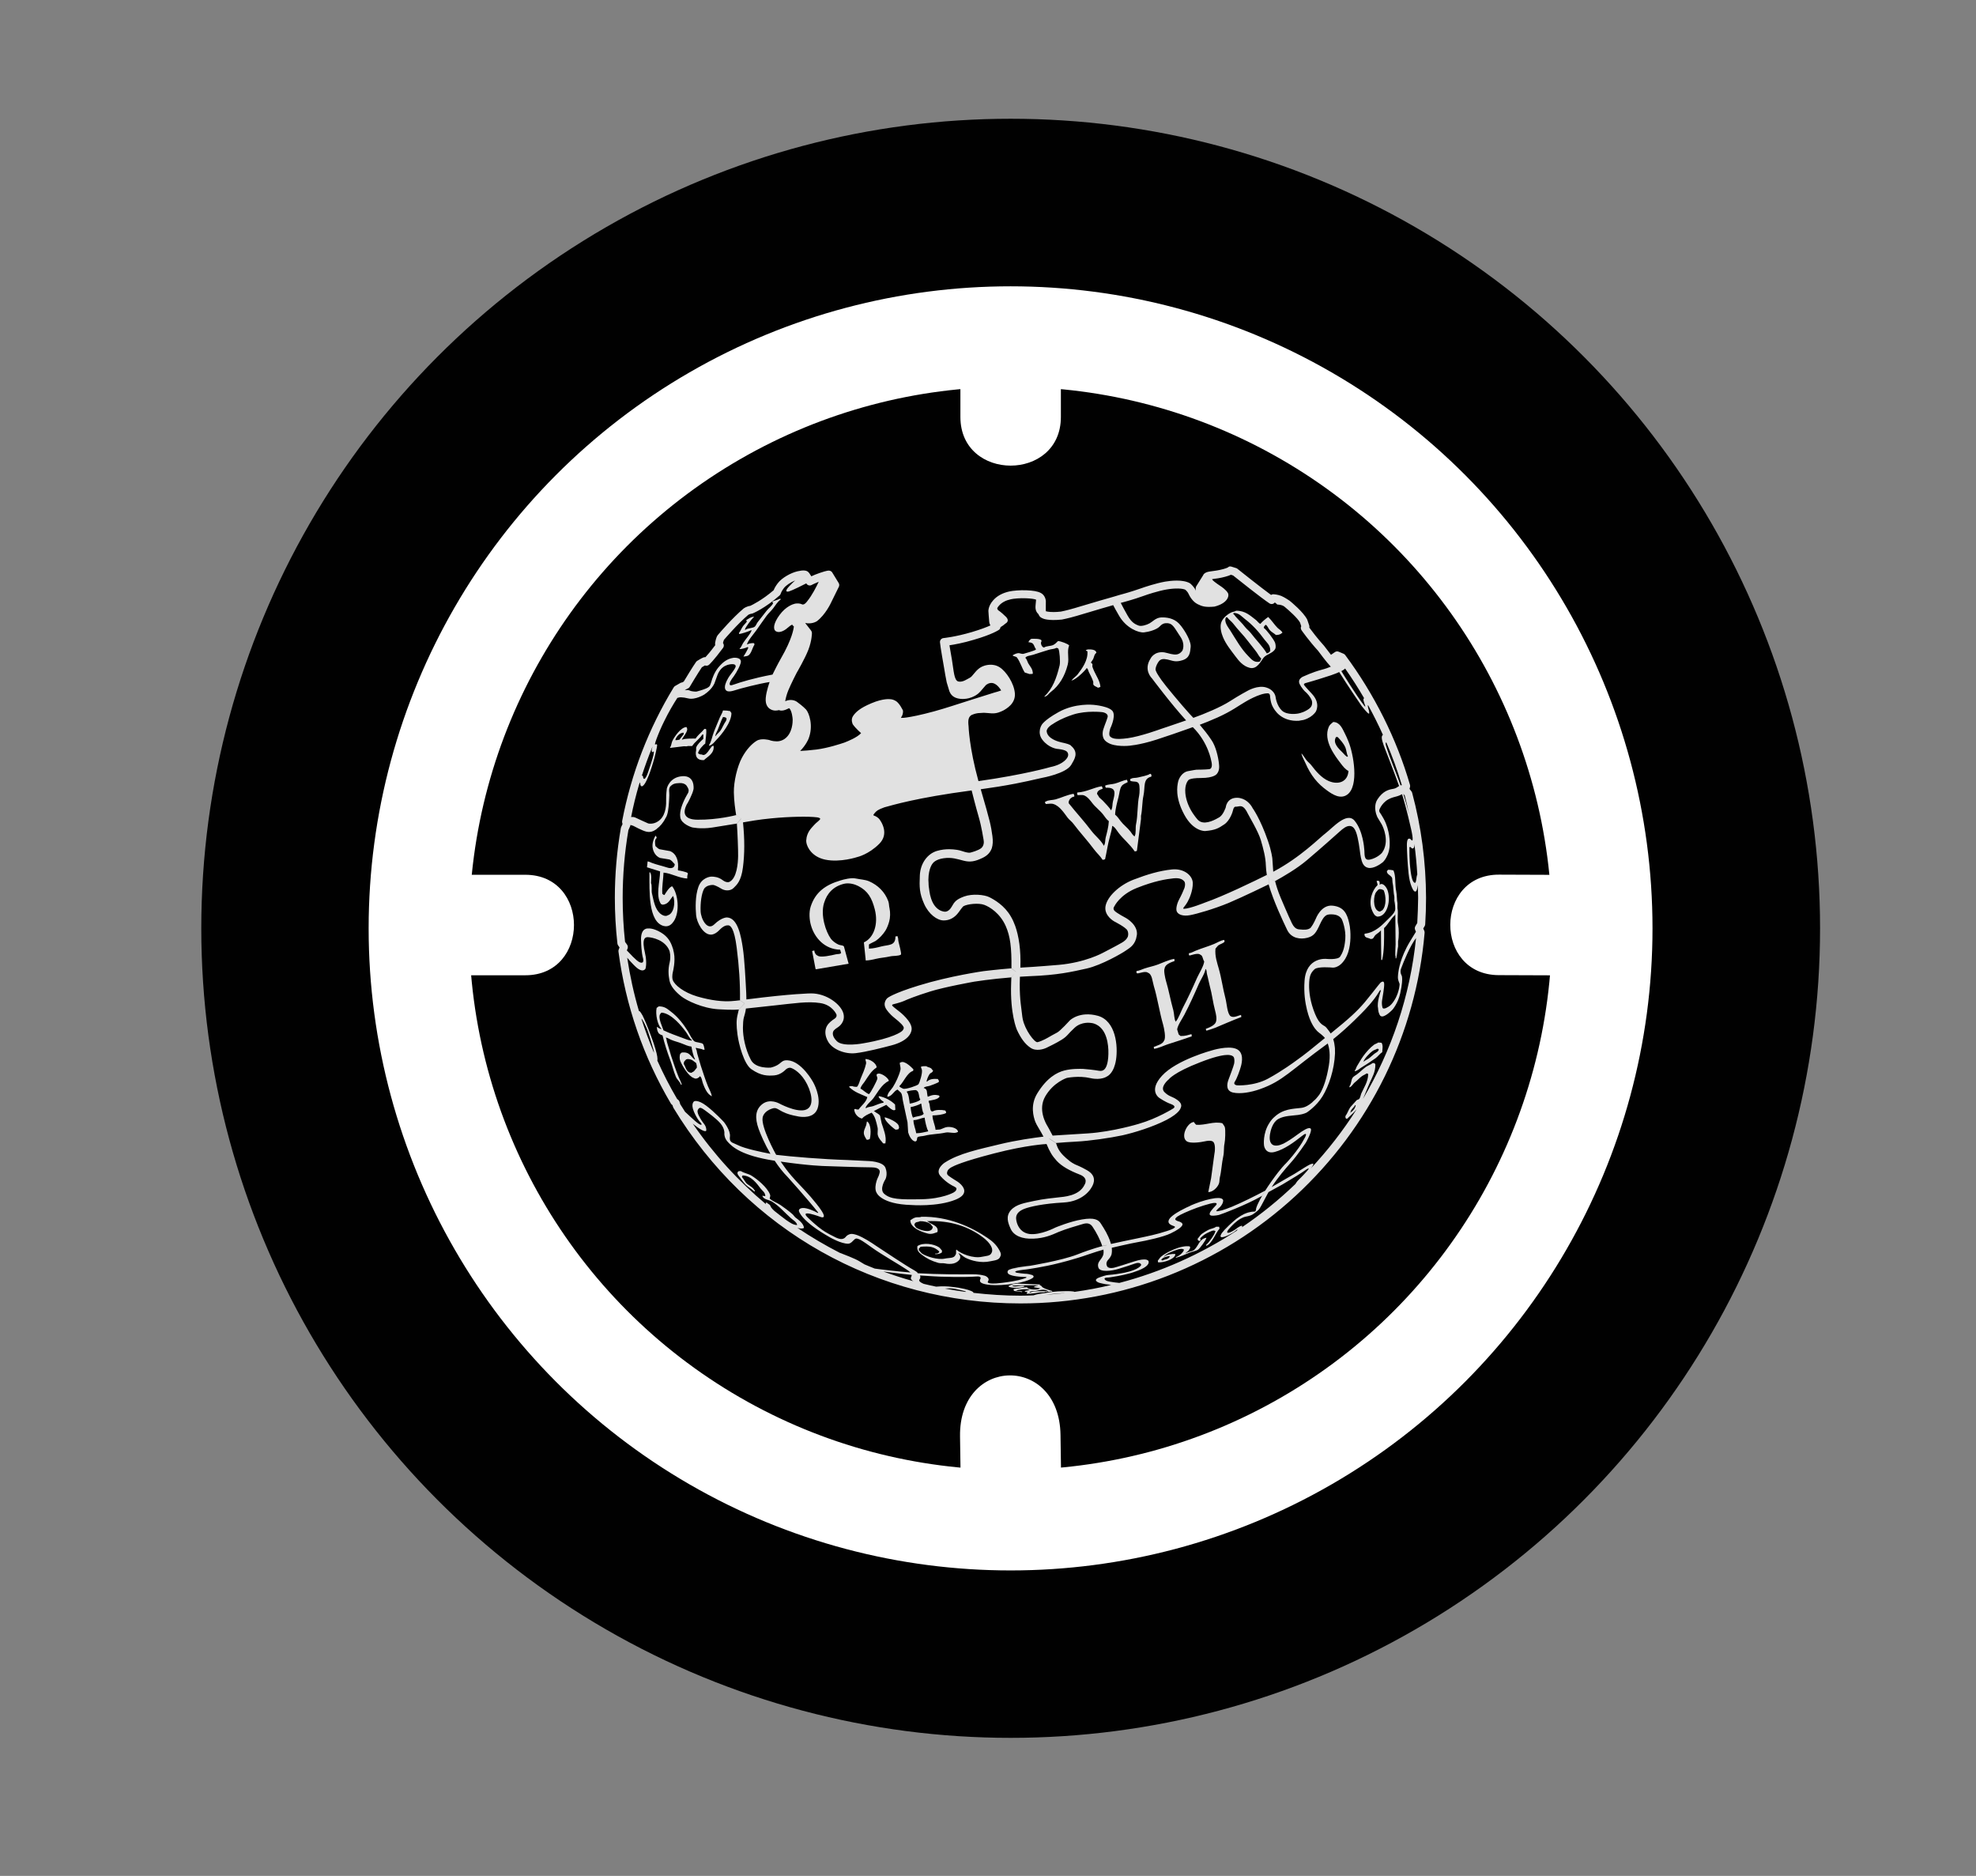 <?xml version="1.0" encoding="utf-8"?>
<!-- Generator: Adobe Illustrator 16.0.0, SVG Export Plug-In . SVG Version: 6.00 Build 0)  -->
<!DOCTYPE svg PUBLIC "-//W3C//DTD SVG 1.1//EN" "http://www.w3.org/Graphics/SVG/1.1/DTD/svg11.dtd">
<svg version="1.1" id="Calque_1" xmlns="http://www.w3.org/2000/svg" xmlns:xlink="http://www.w3.org/1999/xlink" x="0px" y="0px"
	 width="59px" height="56px" viewBox="0 0 59 56" enable-background="new 0 0 59 56" xml:space="preserve">
<rect x="0" y="0" width="59" height="56" fill="#808080" stroke="none"/>
<g id="Calque_1_1_">
	<circle fill="#FFFFFF" stroke="#010101" stroke-width="13" stroke-miterlimit="10" cx="30.177" cy="27.712" r="17.667"/>
	<circle fill="#010101" stroke="#FFFFFF" stroke-width="3" stroke-miterlimit="10" cx="30.174" cy="27.714" r="17.667"/>
	<g>
		<g>
			<path fill="#FFFFFF" d="M13.739,29.114c0.648,0,1.299,0,1.947,0c1.936,0,1.936-3,0-3c-0.648,0-1.299,0-1.947,0
				C11.805,26.114,11.805,29.114,13.739,29.114L13.739,29.114z"/>
		</g>
	</g>
	<g>
		<g>
			<path fill="#FFFFFF" d="M46.926,26.118c-0.723-0.003-1.443-0.005-2.166-0.008c-1.936-0.007-1.946,2.993-0.011,3
				c0.723,0.003,1.443,0.005,2.166,0.008C48.851,29.125,48.861,26.125,46.926,26.118L46.926,26.118z"/>
		</g>
	</g>
	<g>
		<g>
			<path fill="#FFFFFF" d="M28.676,11.448c0,0.334,0,0.668,0,1c0,1.936,3,1.936,3,0c0-0.332,0-0.666,0-1
				C31.676,9.515,28.676,9.515,28.676,11.448L28.676,11.448z"/>
		</g>
	</g>
	<g>
		<g>
			<path fill="#FFFFFF" d="M28.665,42.879c0.006,0.415,0.012,0.829,0.018,1.241c0.034,2.401,3.034,2.357,3-0.043
				c-0.006-0.412-0.012-0.826-0.018-1.241C31.63,40.438,28.63,40.481,28.665,42.879L28.665,42.879z"/>
		</g>
	</g>
</g>
<g>
	<g>
		<g>
			<path opacity="0.88" fill="#FFFFFF" enable-background="new    " d="M42.164,23.665c-0.003-0.014-0.011-0.028-0.021-0.041
				l-0.057-0.073l0.015-0.058c0.005-0.021,0.005-0.041-0.001-0.062c-0.395-1.366-1.064-2.706-1.934-3.876
				c-0.013-0.018-0.03-0.03-0.049-0.039l-0.146-0.061c-0.037-0.016-0.081-0.012-0.114,0.013l-0.116,0.079
				c-0.079-0.101-0.161-0.209-0.206-0.268c-0.198-0.218-0.366-0.441-0.442-0.544c0.006-0.02,0.005-0.042-0.002-0.064l-0.06-0.176
				c-0.115-0.226-0.477-0.523-0.524-0.561c-0.015-0.01-0.152-0.104-0.254-0.146c-0.107-0.041-0.22-0.048-0.232-0.049
				c-0.024,0-0.049,0.008-0.069,0.021c-0.313-0.227-0.996-0.774-1.004-0.78c-0.011-0.01-0.025-0.017-0.039-0.021l-0.135-0.042
				c-0.044-0.013-0.079-0.012-0.109,0.021c-0.002,0.001-0.033,0.021-0.142,0.051c-0.138,0.038-0.26,0.053-0.367,0.067l-0.027,0.004
				c-0.144,0.018-0.195,0.077-0.212,0.124l-0.197,0.315c-0.006,0.011-0.011,0.021-0.014,0.031c-0.004,0.016-0.01,0.051,0.002,0.107
				c-0.003-0.005-0.005-0.01-0.007-0.016c-0.048-0.104-0.143-0.187-0.171-0.209c-0.217-0.123-0.59-0.074-0.74-0.049
				c-0.271,0.047-0.637,0.169-0.711,0.197c-0.059,0.022-0.37,0.125-0.53,0.167c-0.094,0.024-0.176,0.049-0.247,0.071
				c-0.052,0.016-0.098,0.029-0.141,0.041c-0.07,0.017-0.422,0.121-1.074,0.315c-0.25,0.074-0.414,0.104-0.413,0.104
				c-0.085,0.009-0.155,0.013-0.214,0.013c-0.17,0-0.232-0.025-0.232-0.024c-0.001-0.004-0.002-0.026-0.002-0.026l0.001-0.277
				c0-0.017-0.015-0.169-0.145-0.24c-0.105-0.056-0.241-0.073-0.426-0.082c-0.199-0.009-0.414,0.011-0.521,0.035
				c-0.202,0.045-0.362,0.131-0.477,0.26c-0.168,0.188-0.146,0.35-0.144,0.354c0,0,0.01,0.163,0.022,0.285
				c0.004,0.044,0.017,0.082,0.035,0.115c-0.105,0.047-0.281,0.117-0.554,0.198c-0.5,0.147-0.84,0.178-0.844,0.179
				c-0.064,0.005-0.112,0.062-0.107,0.126c0.01,0.132,0.116,0.722,0.127,0.787c0.005,0.033,0.054,0.328,0.074,0.409
				c0.021,0.075,0.074,0.246,0.074,0.246c0.004,0.014,0.04,0.142,0.171,0.203c0.103,0.05,0.297,0.076,0.503-0.004
				c0.172-0.068,0.24-0.149,0.305-0.228l0.115-0.133c0-0.002,0.107-0.097,0.229-0.057c0.113,0.038,0.203,0.165,0.229,0.215
				c-0.063,0.023-0.145,0.048-0.205,0.063c-0.119,0.033-1.271,0.403-1.271,0.403s-0.446,0.145-0.801,0.229
				c-0.354,0.087-0.551,0.114-0.628,0.121c-0.071,0.004-0.086,0.001-0.088,0.001c0,0,0.004-0.008,0.036-0.065
				c0.003-0.004,0.004-0.009,0.005-0.013c0.001-0.001,0.001-0.001,0.001-0.003c0.008-0.019,0.013-0.036,0.015-0.055
				c0.002-0.006,0.002-0.011,0.003-0.016c0-0.009,0.002-0.018,0.002-0.024c0-0.004,0-0.005,0-0.008c0.001-0.018,0-0.03,0-0.03
				s-0.003-0.008-0.01-0.023c-0.002-0.008-0.008-0.017-0.014-0.026c-0.025-0.048-0.066-0.12-0.127-0.187
				c-0.025-0.027-0.052-0.048-0.079-0.062c-0.08-0.046-0.159-0.045-0.159-0.045s-0.199-0.029-0.553,0.121
				c-0.354,0.148-0.478,0.274-0.552,0.386c-0.073,0.112-0.005,0.243-0.005,0.243c0.085,0.123,0.249,0.265,0.249,0.265l-0.004,0.001
				c-0.111,0.126-0.405,0.244-0.476,0.271c-0.011,0.004-0.016,0.007-0.016,0.007s-0.007,0.003-0.021,0.007
				c-0.09,0.03-0.472,0.158-0.818,0.202c-0.19,0.024-0.362,0.036-0.486,0.042c0.169-0.168,0.243-0.346,0.247-0.355
				c0.161-0.395,0.017-0.784-0.071-0.882c-0.081-0.088-0.244-0.21-0.256-0.217c-0.057-0.05-0.198-0.106-0.366-0.031
				c0.016-0.096,0.047-0.214,0.093-0.325c0.077-0.188,0.246-0.516,0.246-0.516c0.01-0.018,0.253-0.433,0.354-0.698
				c0.105-0.276,0.105-0.489,0.105-0.498c-0.001-0.026-0.01-0.051-0.026-0.072c0,0-0.114-0.146-0.176-0.226
				c0.187,0.041,0.325-0.036,0.35-0.053c0.258-0.196,0.419-0.545,0.424-0.557l0.232-0.471c0.017-0.036,0.015-0.078-0.006-0.113
				l-0.193-0.315c-0.017-0.026-0.044-0.046-0.077-0.051c-0.023-0.007-0.063-0.013-0.292,0.065c-0.105,0.035-0.193,0.073-0.254,0.102
				l-0.063-0.096c-0.004-0.005-0.024-0.026-0.028-0.031c-0.053-0.053-0.155-0.063-0.321-0.023c-0.191,0.043-0.464,0.189-0.592,0.359
				c-0.071,0.093-0.104,0.162-0.12,0.205c-0.344,0.296-0.634,0.436-0.698,0.467c-0.117,0.017-0.191,0.073-0.203,0.082
				c-0.324,0.273-0.702,0.713-0.751,0.771c-0.016,0.015-0.03,0.037-0.044,0.063c-0.015,0.029-0.064,0.179-0.052,0.243
				c0,0.007,0.002,0.011,0.003,0.015c-0.147,0.196-0.242,0.306-0.292,0.358c-0.014,0-0.03,0.002-0.044,0.003
				c-0.058,0.018-0.164,0.083-0.206,0.11c-0.013,0.009-0.024,0.019-0.032,0.032c-0.091,0.128-0.299,0.471-0.366,0.583
				c-0.016,0.007-0.033,0.017-0.047,0.027c-0.017,0-0.035,0.005-0.051,0.014l-0.161,0.092c-0.017,0.01-0.032,0.024-0.042,0.042
				c-0.75,1.231-1.268,2.575-1.539,3.99c-0.002,0.017-0.002,0.034,0.002,0.051l0.01,0.039l-0.043,0.093
				c-0.003,0.009-0.006,0.019-0.008,0.028c-0.118,0.681-0.179,1.379-0.179,2.078c0,0.457,0.026,0.917,0.077,1.368
				c0.002,0.02,0.009,0.039,0.021,0.055l0.042,0.062l-0.025,0.063c-0.007,0.02-0.01,0.04-0.007,0.06
				c0.213,1.609,0.74,3.137,1.566,4.538c0.008,0.013,0.019,0.024,0.032,0.034l0.015,0.012l0.014,0.046
				c0.002,0.011,0.006,0.021,0.012,0.031c2.217,3.659,6.091,5.842,10.365,5.842c3.052,0,5.967-1.141,8.21-3.208
				c2.229-2.057,3.598-4.847,3.856-7.857c0.001-0.019-0.002-0.037-0.008-0.055l-0.032-0.074l0.042-0.07
				c0.009-0.017,0.015-0.035,0.016-0.055c0.017-0.267,0.025-0.533,0.025-0.792C42.576,25.738,42.438,24.683,42.164,23.665z
				 M42.207,25.316c0.015-0.017,0.026-0.047,0.023-0.125c0.041,0.303,0.07,0.606,0.088,0.913c-0.021,0.045-0.029,0.143-0.029,0.143
				s-0.015,0.109-0.036,0.107c-0.006-0.001-0.014-0.001-0.023-0.006c-0.029-0.015-0.075-0.073-0.109-0.327
				c-0.047-0.337-0.037-0.692-0.037-0.692s-0.011-0.036,0.01-0.044c0.021-0.009,0.044,0.023,0.044,0.023S42.17,25.352,42.207,25.316
				z M41.944,23.75c0.05,0.191,0.091,0.382,0.132,0.574c-0.058-0.242-0.125-0.466-0.176-0.628L41.944,23.75z M41.9,23.696
				c0.014,0.041,0.027,0.087,0.042,0.135c-0.015-0.048-0.029-0.095-0.042-0.137L41.9,23.696z M41.866,23.652l0.004,0.004
				l-0.039-0.042l0,0L41.866,23.652C41.865,23.651,41.866,23.651,41.866,23.652z M41.389,22.165
				c0.002-0.002,0.002-0.003,0.004-0.004c0.18,0.421,0.337,0.849,0.464,1.279c-0.01,0-0.02,0-0.031,0.002
				c-0.003,0.001-0.006,0.002-0.008,0.004c0-0.003-0.001-0.004-0.001-0.004s-0.074-0.215-0.243-0.645
				c-0.148-0.374-0.189-0.536-0.198-0.57c-0.001-0.007-0.001-0.008-0.001-0.008S41.364,22.173,41.389,22.165z M41.831,23.61
				L41.831,23.61L41.831,23.61L41.831,23.61z M41.815,23.44L41.815,23.44L41.815,23.44L41.815,23.44z M40.05,20.034
				c0.029-0.016,0.062-0.033,0.089-0.054c0.01-0.009,0.016-0.016,0.024-0.024c0.202,0.288,0.392,0.585,0.569,0.889
				c-0.022,0.003-0.039,0.031,0.004,0.146c0.027,0.071,0.032,0.098,0.027,0.102c-0.009,0.006-0.045-0.048-0.045-0.048
				C40.5,20.767,40.05,20.035,40.05,20.034l-0.043-0.028L40.05,20.034z M39.905,20.098c0.007-0.003,0.015-0.006,0.02-0.01
				c0.005-0.001,0.01-0.004,0.014-0.005c0.014-0.006,0.027-0.012,0.039-0.018c0,0,0.003,0,0.009-0.003c0,0,0,0,0,0l0.001,0.003
				c0.24,0.389,0.669,1.011,0.669,1.011s0.174,0.224,0.213,0.228c0.039,0.003-0.02-0.174-0.02-0.174s-0.019-0.073-0.002-0.081
				c0.16,0.29,0.308,0.586,0.444,0.888h0c0,0-0.035,0.017-0.035,0.078c0,0.118,0.117,0.389,0.117,0.389s0.244,0.622,0.401,1.06
				c-0.05,0.026-0.08,0.07-0.188,0.087c-0.139,0.023-0.3,0.072-0.458,0.311c-0.047,0.072-0.064,0.148-0.067,0.221
				c-0.001,0.001-0.001,0.002-0.001,0.002c0,0.006,0,0.011,0,0.015c0,0.029,0.001,0.058,0.005,0.083
				c0.001,0.01,0.002,0.017,0.003,0.024c0.003,0.022,0.008,0.043,0.013,0.063c0.003,0.007,0.004,0.016,0.006,0.023
				c0,0.002,0.001,0.002,0.001,0.003c0.019,0.062,0.04,0.103,0.04,0.103s0.085,0.139,0.126,0.209
				c0.041,0.073,0.251,0.521,0.008,0.851c0,0-0.129,0.151-0.358,0.201c-0.203,0.045-0.151-0.191-0.172-0.318
				c0,0-0.03-0.537-0.29-0.845c-0.231-0.27-0.646,0.209-0.854,0.369c-0.194,0.146-0.759,0.729-1.572,1.157L37.99,25.63
				c0,0-0.02-0.209-0.134-0.536c-0.23-0.664-0.456-0.971-0.456-0.971s-0.09-0.195-0.292-0.274c-0.051-0.019-0.107-0.034-0.172-0.034
				c-0.313,0-0.337,0.286-0.337,0.286s-0.074,0.227-0.193,0.297c-0.103,0.06-0.381,0.221-0.571,0.127
				c-0.027-0.014-0.053-0.032-0.076-0.058c-0.036-0.038-0.065-0.081-0.097-0.123c-0.035-0.047-0.067-0.095-0.095-0.144
				c-0.099-0.172-0.159-0.351-0.175-0.526c-0.024-0.269,0.087-0.379,0.087-0.379s0.022-0.07,0.38-0.07
				c0.4,0,0.473-0.122,0.473-0.122s0.076-0.071,0.07-0.228s-0.067-0.492-0.183-0.705c-0.016-0.031-0.039-0.065-0.062-0.1
				c-0.088-0.134-0.218-0.298-0.334-0.434l-0.216-0.039l0.216,0.039c0.139-0.052,0.331-0.129,0.538-0.221
				c0.422-0.191,0.624-0.351,0.817-0.461c0,0,0.428-0.263,0.679-0.257c0,0,0.059-0.002,0.064,0.076
				c0.005,0.077,0.025,0.191,0.051,0.258c0.027,0.065,0.173,0.429,0.642,0.482c0.059,0.006,0.113,0.006,0.164,0.004
				c0.027-0.003,0.052-0.009,0.076-0.014c0.021-0.005,0.043-0.005,0.063-0.01c0.036-0.01,0.066-0.021,0.097-0.034
				c0.006-0.003,0.013-0.004,0.019-0.008c0.032-0.015,0.059-0.03,0.085-0.046c0.002-0.002,0.005-0.003,0.008-0.005
				c0.109-0.072,0.159-0.152,0.159-0.152s0.161-0.246-0.117-0.54c0,0-0.225-0.241-0.231-0.26c0,0-0.014-0.022,0.01-0.04
				c0.007-0.006,0.015-0.011,0.029-0.015c0.04-0.011,0.32-0.089,0.589-0.178C39.688,20.178,39.811,20.136,39.905,20.098z
				 M38.434,27.763c0.125,0.256,0.4,0.284,0.6,0.232c0.201-0.05,0.266-0.159,0.376-0.4c0.11-0.238,0.17-0.256,0.17-0.256
				s0.045-0.062,0.247-0.039c0.203,0.023,0.248,0.167,0.248,0.167s0.117,0.275,0.093,0.567c-0.023,0.289-0.086,0.419-0.152,0.521
				c-0.067,0.105-0.414,0.07-0.414,0.07s-0.597-0.066-0.65,0.649c-0.054,0.717,0.186,1.214,0.186,1.214
				c0.087,0.189,0.176,0.289,0.25,0.343c0.073,0.052,0.143,0.122,0.143,0.122s0.013,0.012,0.031,0.036l-0.003-0.001
				c-0.425,0.345-0.55,0.455-0.889,0.696c0,0-0.387,0.288-0.809,0.516c-0.425,0.229-0.922,0.2-0.922,0.2s-0.135-0.015-0.068-0.112
				c0.064-0.097,0.148-0.334,0.181-0.455c0.033-0.121,0.098-0.428-0.148-0.525c-0.248-0.098-0.711,0.046-0.711,0.046
				s-1.064,0.283-1.499,0.761c-0.422,0.462-0.067,0.668-0.067,0.668s0.166,0.115,0.327,0.172c0.151,0.055,0.121,0.103,0.083,0.131
				c0,0-0.476,0.303-1.038,0.464c0,0-0.768,0.235-1.514,0.284c-0.732,0.046-1.048,0.066-1.055,0.066
				c-0.08-0.157-0.163-0.299-0.163-0.299s-0.087-0.134-0.129-0.32c-0.037-0.161-0.04-0.355,0.071-0.55
				c0.244-0.424,0.643-0.552,0.643-0.552s0.353-0.077,0.705,0.005c0.333,0.075,0.501-0.053,0.501-0.053s0.115-0.049,0.198-0.246
				c0.007-0.017,0.013-0.039,0.02-0.058c0.006-0.018,0.012-0.033,0.017-0.052c0.012-0.042,0.022-0.089,0.03-0.139
				c0.062-0.406-0.003-1.163-0.545-1.313c-0.542-0.147-0.83,0.134-0.83,0.134s-0.292,0.322-0.386,0.368
				c-0.095,0.048-0.241,0.133-0.241,0.133s-0.203,0.122-0.342,0.153c-0.086,0.018-0.375-0.362-0.441-0.687
				c-0.004-0.021-0.01-0.045-0.012-0.066c-0.028-0.271-0.08-0.497-0.078-0.978c0-0.066,0.002-0.139,0.005-0.221c0,0,0-0.001,0-0.002
				c0.096-0.006,0.193-0.012,0.292-0.016c0.84-0.031,1.256-0.13,1.703-0.229c0.447-0.101,1.074-0.467,1.168-0.536
				c0.082-0.061,0.243-0.134,0.307-0.357c0.006-0.025,0.012-0.052,0.016-0.078c0.001-0.009,0.004-0.015,0.005-0.025l0.001-0.001
				c0.04-0.307-0.321-0.508-0.321-0.508s-0.287-0.151-0.348-0.22c-0.029-0.033-0.031-0.065-0.024-0.09
				c0.006-0.023,0.02-0.039,0.02-0.039s0.161-0.351,0.681-0.554c0.518-0.206,0.867-0.261,1.085-0.284
				c0.22-0.024,0.292,0.055,0.323,0.092c0.03,0.039,0.03,0.114,0.006,0.194c-0.025,0.071-0.105,0.245-0.152,0.328
				c-0.047,0.083-0.124,0.286-0.075,0.382s0.198,0.139,0.391,0.104c0.193-0.035,0.703-0.18,1.15-0.364
				c0.446-0.188,1.192-0.553,1.192-0.553s0.003,0,0.006-0.003v-0.001c0,0,0,0,0,0l0.02-0.168c0,0.002,0.001,0.004,0.001,0.005
				l-0.02,0.167C38.021,26.895,38.313,27.511,38.434,27.763z M39.648,30.999l-0.005,0.149c0.049,0.133,0.086,0.347,0.034,0.661
				c-0.068,0.417-0.167,0.659-0.233,0.784c-0.012,0.021-0.024,0.041-0.037,0.062c-0.004,0.008-0.007,0.01-0.01,0.017
				c-0.012,0.016-0.023,0.03-0.035,0.046c-0.012,0.016-0.035,0.042-0.063,0.076c-0.015,0.014-0.027,0.03-0.042,0.043
				c-0.006,0.004-0.012,0.008-0.017,0.013c-0.015,0.016-0.033,0.032-0.051,0.048c-0.005,0.004-0.007,0.009-0.012,0.013
				c-0.09,0.077-0.202,0.147-0.322,0.162c-0.264,0.031-0.548,0.028-0.813,0.28c-0.005,0.004-0.009,0.006-0.013,0.011
				c-0.009,0.009-0.018,0.018-0.027,0.028c-0.004,0.005-0.009,0.009-0.014,0.013c-0.001,0.004-0.003,0.005-0.004,0.006
				c-0.026,0.028-0.053,0.063-0.077,0.103c-0.214,0.321-0.166,0.679-0.166,0.679s0.028,0.271,0.318,0.196
				c0.289-0.074,0.585-0.296,0.809-0.473c0.222-0.178,0.086,0.059,0.086,0.059c-0.197,0.385-0.57,0.767-0.57,0.767
				s-0.13,0.114-0.416,0.518c-0.074,0.104-0.136,0.197-0.188,0.279h0c0,0-0.001,0.001-0.002,0.004
				c-0.293,0.156-0.714,0.365-0.979,0.474c0.013-0.004,0.027-0.012,0.041-0.016c-0.015,0.005-0.028,0.012-0.041,0.017
				c-0.14,0.058-0.251,0.096-0.332,0.119c0.002-0.003,0.004-0.003,0.006-0.004c-0.085,0.024-0.136,0.03-0.151,0.023
				c0,0-0.002,0-0.004-0.002c-0.002-0.002-0.001-0.005,0-0.01c0.001-0.002,0-0.002,0.001-0.004c0.03-0.044,0.107-0.106,0.107-0.106
				s0.095-0.094,0.095-0.191c0,0,0.007-0.033-0.036-0.057c-0.043-0.025-0.137-0.038-0.341,0.006
				c-0.101,0.021-0.197,0.049-0.288,0.079c-0.002,0-0.005,0.001-0.007,0.001c-0.122,0.043-0.232,0.086-0.314,0.122
				c0.001,0,0.002,0,0.003,0c0,0,0.008-0.002,0.024-0.008c-0.117,0.05-0.192,0.09-0.192,0.09s-0.205,0.097-0.348,0.207l0.004-0.004
				c-0.005,0.004-0.009,0.009-0.015,0.013c-0.018,0.014-0.034,0.027-0.048,0.041c-0.002,0.005-0.006,0.006-0.009,0.009
				c-0.019,0.02-0.033,0.037-0.044,0.057c-0.002,0.003-0.004,0.005-0.005,0.009c-0.01,0.019-0.016,0.037-0.017,0.057
				c0,0.001,0,0.001,0,0.002c0,0.02,0.006,0.038,0.021,0.056c0,0,0.027,0.044,0.149,0.083c0.015,0.004,0.021,0.011,0.023,0.016
				c0.001,0.001,0.001,0.004,0.001,0.007c0,0.004-0.002,0.006-0.004,0.011c-0.004,0.003-0.006,0.007-0.011,0.012
				c-0.002,0.001-0.004,0.003-0.007,0.004c-0.006,0.006-0.014,0.011-0.022,0.016l0.003-0.001c-0.069,0.038-0.2,0.079-0.2,0.079
				c-0.321,0.105-0.567,0.152-0.879,0.218c-0.323,0.065-0.603,0.126-0.792,0.168l0,0h0.002c-0.021-0.078-0.05-0.152-0.083-0.225
				c-0.005-0.009-0.008-0.018-0.013-0.025c-0.015-0.032-0.031-0.063-0.047-0.095c-0.003-0.005-0.006-0.013-0.009-0.017
				c-0.019-0.034-0.036-0.065-0.055-0.094c-0.007-0.013-0.014-0.024-0.021-0.036c-0.008-0.013-0.016-0.025-0.023-0.035
				c-0.021-0.034-0.039-0.063-0.051-0.081c-0.073-0.118-0.197-0.187-0.563-0.124c-0.365,0.06-0.796,0.242-0.796,0.242
				s-0.444,0.234-0.775,0.192c-0.083-0.012-0.15-0.043-0.203-0.081c-0.159-0.117-0.197-0.326-0.194-0.404
				c0.004-0.105,0.071-0.197,0.244-0.266c0.173-0.067,0.58-0.157,1.172-0.189c0.593-0.03,0.814-0.415,0.814-0.415
				c0.067-0.098,0.182-0.303-0.013-0.478c-0.028-0.025-0.063-0.05-0.104-0.073c-0.207-0.117-0.288-0.141-0.357-0.173
				c-0.025-0.013-0.051-0.026-0.08-0.045c-0.002-0.002-0.004-0.003-0.007-0.004c-0.004-0.003-0.01-0.008-0.015-0.011
				c-0.012-0.009-0.024-0.017-0.039-0.026c-0.04-0.032-0.08-0.064-0.12-0.099c-0.119-0.104-0.229-0.227-0.279-0.38
				c-0.006-0.021-0.016-0.047-0.024-0.069l-0.12-0.078l-0.078-0.052h-0.001l0,0l0,0l0-0.001l0,0l0,0l0,0l0,0l0,0l0,0l0,0.001V33.99
				l0.002-0.003l0,0l0.014-0.013l-0.014,0.013l0.002,0.003c0,0-0.001,0.001-0.002,0.001l0.198,0.13
				c0.172-0.015,0.397-0.031,0.597-0.041c0.397-0.019,1.02-0.11,1.383-0.188c0.361-0.081,0.909-0.25,1.315-0.459
				c0.405-0.211,0.425-0.358,0.425-0.358s0.03-0.043,0.012-0.106c-0.011-0.037-0.041-0.083-0.104-0.128
				c-0.169-0.124-0.244-0.091-0.394-0.242c-0.019-0.019-0.03-0.039-0.036-0.06c-0.046-0.145,0.167-0.318,0.167-0.318
				s0.145-0.205,0.946-0.513c0.801-0.311,0.936-0.205,0.977-0.17c0.01,0.007,0.019,0.021,0.024,0.035
				c0.017,0.05,0.017,0.125,0.005,0.181c-0.017,0.075-0.117,0.343-0.17,0.482c-0.027,0.072-0.045,0.156-0.028,0.229
				c0.015,0.069,0.064,0.128,0.17,0.151c0.217,0.046,0.521-0.004,0.806-0.105c0.681-0.242,0.884-0.538,2.008-1.354
				c0.003-0.003,0.005-0.005,0.007-0.006L39.648,30.999c0-0.002,0-0.002,0-0.002l0,0C39.647,30.995,39.647,30.998,39.648,30.999z
				 M28.081,35.109c0.179,0.203,0.368,0.29,0.368,0.29s0.11,0.049,0.109,0.079c-0.001,0.039-0.003,0.071-0.086,0.121
				c0,0-0.328,0.19-0.966,0.201c-0.639,0.011-0.919,0.005-1.107-0.164c-0.155-0.138,0.039-0.434,0.039-0.434s0.077-0.145,0-0.342
				c-0.078-0.196-0.522-0.201-0.522-0.201l-0.614-0.03c-0.728-0.021-1.689-0.101-2.118-0.154c0,0-0.002-0.002-0.007-0.002l0,0
				l-0.013-0.018c0,0-0.44-0.793-0.394-1.087c0,0,0.012-0.147,0.2-0.241c0.027-0.013,0.057-0.025,0.092-0.036
				c0.192-0.059,0.167,0.126,0.732,0.229c0,0,0.284,0.076,0.475-0.046c0.059-0.037,0.109-0.092,0.14-0.176
				c0.127-0.354-0.133-0.798-0.133-0.798s-0.341-0.626-0.762-0.648h0l0,0c-0.003,0-0.004,0-0.007,0
				c-0.214-0.009-0.16,0.138-0.492,0.218c0,0-0.45,0.043-0.593-0.227c-0.172-0.327-0.239-0.699-0.239-0.947c0-0.009,0-0.014,0-0.021
				c0.004-0.155,0.009-0.21,0.017-0.252c0.004-0.014,0.008-0.031,0.013-0.056c0.005-0.024,0.016-0.057,0.027-0.097
				c0.011-0.042,0.024-0.094,0.032-0.16l0-0.003c0.191-0.021,0.498-0.054,0.852-0.092c0.594-0.064,0.994-0.129,1.363-0.072
				c0.371,0.054,0.489,0.343,0.489,0.343s0.006,0.018,0.002,0.045c-0.005,0.024-0.02,0.055-0.061,0.081
				c-0.083,0.053-0.177,0.129-0.222,0.21c-0.001,0.001-0.001,0.001-0.001,0.001l0,0c-0.005,0.011-0.011,0.022-0.017,0.033l0,0
				c-0.039,0.092-0.065,0.245,0.054,0.447c0.135,0.226,0.504,0.373,0.818,0.336c0.314-0.036,0.785-0.158,1.064-0.231
				c0.228-0.059,0.434-0.158,0.539-0.304c0.035-0.049,0.059-0.104,0.067-0.163c0.035-0.236-0.361-0.54-0.361-0.54
				s-0.19-0.145-0.214-0.176c-0.006-0.009-0.007-0.017-0.006-0.021c0.005-0.016,0.029-0.023,0.029-0.023s0.222-0.054,0.318-0.097
				c0.095-0.044,0.358-0.153,0.789-0.286c0.431-0.136,1.318-0.294,1.318-0.294s0.49-0.078,1.102-0.127l0.003-0.004c0,0,0,0,0.001,0
				l0.076-0.087l0.023-0.026l-0.1,0.117c-0.002,0.056-0.004,0.116-0.006,0.178c-0.034,0.911,0.169,1.379,0.169,1.379
				c0.115,0.252,0.241,0.432,0.411,0.545c0.169,0.116,0.4,0.036,0.475,0c0.073-0.037,0.28-0.132,0.457-0.243
				c0.176-0.111,0.17-0.159,0.383-0.355s0.489-0.144,0.489-0.144s0.26,0.008,0.409,0.311c0.148,0.302,0.119,0.73,0.081,0.886
				c-0.037,0.155-0.104,0.258-0.25,0.231c-0.146-0.026-0.387-0.051-0.475-0.056c-0.088-0.002-0.337-0.011-0.563,0.048
				c-0.221,0.058-0.519,0.217-0.803,0.679c-0.222,0.357-0.113,0.709-0.063,0.848c0.041,0.107,0.149,0.259,0.245,0.445l0.179,0.059h0
				l-0.176-0.058c-0.302,0.037-0.813,0.108-1.317,0.23c-0.617,0.15-1.205,0.27-1.624,0.541C28.213,34.7,27.901,34.907,28.081,35.109
				z M23.175,34.48l-0.001,0.033l0,0l0,0l0,0v-0.003l0,0L23.175,34.48z M22.235,29.953l-0.001-0.002h0.001
				C22.235,29.951,22.235,29.951,22.235,29.953z M29.632,24.962c-0.046-0.328-0.06-0.406-0.349-1.401
				c0.38-0.052,0.69-0.102,1.041-0.169c0.236-0.046,0.489-0.101,0.798-0.173c0,0,0.715-0.127,0.865-0.39
				c0.086-0.151,0.241-0.359-0.01-0.568c0-0.002,0-0.002-0.001-0.002v-0.002c0,0-0.029-0.037-0.186-0.073
				c-0.067-0.014-0.126-0.028-0.183-0.045c-0.077-0.024-0.15-0.054-0.226-0.107c-0.133-0.095-0.129-0.205-0.129-0.205
				s-0.012-0.105,0.202-0.225c0,0,0.113-0.082,0.336-0.177c0.075-0.032,0.162-0.065,0.262-0.097
				c0.397-0.124,0.857-0.069,0.857-0.069s0.193,0.022,0.162,0.151c-0.034,0.131-0.143,0.349-0.147,0.461
				c-0.003,0.066,0,0.141,0.049,0.209c0.015,0.021,0.037,0.044,0.065,0.064c0.029,0.021,0.063,0.041,0.106,0.06
				c0.138,0.057,0.312,0.065,0.423,0.065c0.067,0,0.111-0.004,0.111-0.004s0.326-0.015,0.858-0.187
				c0.333-0.108,0.669-0.225,0.871-0.297c0.12-0.042,0.194-0.067,0.204-0.073c0.002-0.001,0.002-0.001,0.005-0.001v0.001
				c0.467,0.459,0.553,1.018,0.553,1.018s0.063,0.22-0.066,0.236c-0.114,0.014-0.377,0.015-0.377,0.015s-0.1,0.012-0.263,0.045
				c-0.162,0.033-0.266,0.207-0.289,0.326s-0.094,0.449,0.184,0.967c0.276,0.516,0.626,0.493,0.626,0.493
				c0.303-0.026,0.396-0.08,0.573-0.2c0.171-0.117,0.25-0.376,0.26-0.426c0.011-0.051,0.034-0.1,0.072-0.1
				c0.042,0,0.028,0,0.122-0.014c0.094-0.013,0.165,0.053,0.241,0.21c0.05,0.101,0.316,0.539,0.394,0.8
				c0.076,0.26,0.144,0.519,0.15,0.753c0.002,0.092,0.015,0.197,0.03,0.291l0.074,0.106v0.001l0,0.001l-0.077-0.11
				c-0.389,0.192-1.273,0.624-1.85,0.826c0,0-0.441,0.179-0.622,0.184c0,0-0.04,0.001-0.007-0.042
				c0.032-0.044,0.065-0.076,0.12-0.174c0.054-0.099,0.151-0.32,0.151-0.547c0-0.229-0.264-0.452-0.631-0.411
				c-0.366,0.039-0.717,0.142-1.14,0.304c-0.423,0.163-0.786,0.507-0.835,0.793s0.26,0.453,0.26,0.453s0.349,0.176,0.394,0.271
				s0.012,0.184,0.012,0.184s-0.029,0.097-0.185,0.184c-0.152,0.089-0.568,0.303-0.568,0.303s-0.519,0.286-1.308,0.355
				c0,0-0.72,0.062-1.132,0.082c-0.005,0.001-0.01,0.001-0.015,0.001c0.018-0.528-0.046-0.942-0.156-1.249
				c-0.037-0.103-0.079-0.193-0.125-0.271c-0.189-0.334-0.498-0.51-0.649-0.585c-0.152-0.074-0.505-0.107-0.746-0.02
				c-0.241,0.088-0.292,0.158-0.379,0.313c-0.088,0.153-0.197,0.142-0.197,0.142s-0.322,0.007-0.437-0.475
				c-0.002-0.01-0.005-0.016-0.007-0.025c-0.016-0.076-0.025-0.14-0.033-0.205c-0.001-0.013-0.006-0.03-0.007-0.044
				c-0.005-0.041-0.005-0.075-0.006-0.114c-0.001-0.029-0.005-0.063-0.005-0.088c0.003-0.367,0.136-0.499,0.136-0.499
				s0.075-0.112,0.322-0.146s0.407,0.027,0.596,0.074c0.19,0.048,0.333,0.028,0.57-0.087c0.136-0.066,0.226-0.16,0.27-0.288
				C29.644,25.224,29.652,25.106,29.632,24.962z M33.605,17.959c0.167-0.044,0.488-0.148,0.557-0.176
				c0.066-0.026,0.416-0.142,0.667-0.185c0.254-0.045,0.483-0.036,0.565,0.008c0.014,0.012,0.069,0.065,0.091,0.115
				c0.031,0.068,0.119,0.236,0.271,0.313c0.128,0.063,0.22,0.101,0.504,0.075c0.402-0.102,0.447-0.324,0.406-0.401
				c-0.053-0.101-0.21-0.203-0.21-0.203s-0.211-0.136-0.257-0.198c-0.005-0.008-0.005-0.012-0.007-0.018
				c0.114-0.015,0.241-0.031,0.391-0.072c0.073-0.02,0.129-0.038,0.171-0.059l0.064,0.021c0.125,0.099,0.842,0.673,1.086,0.833
				c0.051,0.034,0.117,0.023,0.155-0.022l0.005-0.006c0.031,0.024,0.064,0.051,0.074,0.063c0,0,0.153,0,0.229,0.076
				c0.1,0.082,0.378,0.327,0.45,0.462l0.036,0.109c-0.02,0.038-0.016,0.084,0.009,0.12c0.008,0.013,0.223,0.317,0.494,0.614
				c0.027,0.037,0.253,0.343,0.379,0.474c-0.065,0.028-0.16,0.063-0.285,0.095c-0.262,0.071-0.514,0.189-0.514,0.189
				s-0.21,0.068-0.13,0.237c0.008,0.016,0.017,0.027,0.025,0.043c0.004,0.011,0.011,0.024,0.02,0.037c0,0,0.004,0.003,0.005,0.004
				c0.071,0.112,0.148,0.17,0.148,0.17s0.013,0.012,0.031,0.032c0.009,0.01,0.02,0.023,0.032,0.037
				c0.005,0.006,0.01,0.012,0.015,0.018c0.017,0.022,0.036,0.05,0.051,0.075c0.025,0.041,0.043,0.085,0.045,0.123
				c0.005,0.123-0.047,0.18-0.18,0.253c-0.132,0.073-0.252,0.088-0.252,0.088s-0.314,0.056-0.471-0.091
				c-0.155-0.147-0.186-0.393-0.186-0.393s-0.011-0.206-0.27-0.292c-0.259-0.09-0.577,0.1-0.577,0.1s-0.25,0.133-0.518,0.306
				c-0.268,0.173-0.773,0.385-1.091,0.496l-0.036,0.164l0,0l0,0h0h0l0,0h-0.001l0,0l0,0h0.001h-0.001l0,0h0.001l0.017-0.078
				l0.018-0.083c0-0.003,0-0.003,0-0.003l0,0c-0.021-0.021-0.061-0.062-0.11-0.116c-0.121-0.134-0.305-0.347-0.472-0.548
				c-0.164-0.195-0.311-0.379-0.366-0.457c-0.132-0.189-0.152-0.233-0.176-0.296c-0.006-0.017-0.006-0.036-0.002-0.06
				c0.01-0.07,0.057-0.162,0.099-0.214c0.056-0.065,0.124-0.078,0.259-0.049c0.138,0.029,0.227,0.09,0.444,0.02
				c0.218-0.069,0.228-0.232,0.244-0.399c0.013-0.125-0.098-0.354-0.221-0.533c-0.041-0.061-0.083-0.114-0.123-0.157
				c-0.16-0.17-0.387-0.195-0.543-0.188c-0.157,0.012-0.247,0.124-0.337,0.174c-0.089,0.052-0.259,0.102-0.335,0.067
				c-0.039-0.016-0.087-0.033-0.143-0.075c-0.054-0.04-0.116-0.107-0.181-0.221c-0.086-0.151-0.159-0.288-0.205-0.379
				C33.507,17.986,33.554,17.973,33.605,17.959z M29.007,21.345c0.038-0.017,0.102-0.043,0.191-0.056l0.18-0.011
				c0.037,0.003,0.077,0.005,0.119,0.008l0.043,0.004c0.08,0.008,0.193,0.017,0.325-0.04c0.001,0,0.002,0,0.002,0
				c0.004-0.001,0.007-0.003,0.012-0.005c0.025-0.009,0.048-0.02,0.07-0.031c0.1-0.056,0.373-0.205,0.354-0.509
				c-0.02-0.304-0.261-0.664-0.459-0.788c-0.05-0.031-0.103-0.052-0.158-0.063c-0.164-0.033-0.338,0.015-0.445,0.094
				c-0.142,0.106-0.199,0.242-0.286,0.286c-0.085,0.042-0.207,0.137-0.336,0.111c-0.002-0.001-0.003,0-0.004-0.001
				c-0.13-0.03-0.137-0.321-0.192-0.65c-0.022-0.134-0.042-0.243-0.057-0.331c-0.006-0.037-0.011-0.07-0.017-0.1
				c0.153-0.023,0.407-0.068,0.733-0.166c0.544-0.158,0.732-0.286,0.751-0.299c0.025-0.02,0.037-0.049,0.042-0.077
				c0.056-0.034,0.108-0.071,0.148-0.108c0,0,0.147-0.069,0.005-0.208c-0.001,0-0.001,0-0.001,0l0,0
				c-0.142-0.139-0.21-0.179-0.21-0.179s-0.024-0.015-0.036-0.043c-0.003-0.008-0.005-0.019-0.005-0.029
				c0.012-0.023,0.029-0.048,0.056-0.078c0.081-0.091,0.199-0.154,0.351-0.187c0.079-0.019,0.274-0.038,0.462-0.029
				c0.147,0.007,0.232,0.019,0.291,0.041c-0.008,0.086-0.021,0.204-0.018,0.239c0.002,0.036,0.006,0.118,0.089,0.194
				c0.017,0.047,0.048,0.092,0.101,0.115c0.036,0.021,0.184,0.089,0.598,0.046c0.007-0.002,0.179-0.032,0.447-0.111
				c0.641-0.191,1-0.297,1.067-0.314c0.005-0.001,0.013-0.004,0.018-0.005c0.034,0.064,0.087,0.167,0.18,0.323
				c0.212,0.365,0.583,0.508,0.742,0.49c0.14-0.015,0.381-0.08,0.473-0.183c0.094-0.104,0.187-0.091,0.187-0.091
				c0.203-0.013,0.253,0.156,0.419,0.396c0.167,0.24,0.063,0.427,0.063,0.427c-0.11,0.146-0.233,0.116-0.347,0.094
				c-0.085-0.019-0.094-0.028-0.192-0.047c-0.307-0.04-0.41,0.187-0.41,0.187c-0.22,0.34,0.04,0.586,0.04,0.586
				s0.581,0.778,1.023,1.258c-0.333,0.116-0.768,0.261-0.768,0.261s-0.591,0.218-0.979,0.271c-0.387,0.053-0.474-0.002-0.526-0.055
				c-0.054-0.054,0.009-0.238,0.009-0.238s0.159-0.325,0.083-0.491c-0.077-0.169-0.577-0.212-0.585-0.212
				c-0.009,0-0.545-0.062-1.047,0.219c-0.446,0.249-0.504,0.387-0.504,0.387s-0.142,0.221,0.027,0.439
				c0.189,0.246,0.441,0.27,0.441,0.27s0.241,0.018,0.296,0.089c0.057,0.07,0.018,0.147,0.018,0.147s-0.079,0.218-0.524,0.308
				c0,0-0.747,0.22-2.142,0.418c-0.278-1.004-0.295-1.637-0.295-1.637C28.897,21.485,28.921,21.402,29.007,21.345z M24.393,24.399
				c0,0,0.111,0.013,0.096,0.054c-0.016,0.03-0.1,0.098-0.1,0.098s-0.031,0.019-0.153,0.157c-0.122,0.136-0.158,0.271-0.164,0.39
				c0,0.015,0.001,0.033,0.005,0.056c0.025,0.146,0.172,0.426,0.563,0.508c0.448,0.094,0.959-0.078,0.959-0.078
				s0.335-0.074,0.655-0.395c0.146-0.146,0.164-0.304,0.139-0.437c-0.032-0.168-0.136-0.297-0.136-0.297s-0.052-0.07-0.152-0.104
				c0,0-0.025-0.005-0.026-0.021c0-0.005,0.001-0.012,0.007-0.019c0.016-0.018,0.045-0.07,0.12-0.122
				c0.045-0.026,0.112-0.059,0.204-0.09c0.236-0.062,0.937-0.282,2.601-0.503l0-0.002c0.001,0.003,0.121,0.485,0.212,0.794
				c0.091,0.313,0.132,0.622,0.146,0.686c0.014,0.065,0.01,0.178-0.074,0.247c-0.085,0.068-0.292,0.126-0.335,0.134
				c-0.044,0.005-0.125-0.011-0.234-0.048c-0.109-0.038-0.217-0.045-0.217-0.045s-0.261-0.043-0.538,0.041
				c-0.278,0.085-0.489,0.368-0.506,0.725c-0.016,0.355-0.013,0.535,0.126,0.851c0.139,0.314,0.39,0.495,0.58,0.498
				c0.19,0.004,0.345-0.094,0.455-0.247c0.107-0.152,0.139-0.177,0.139-0.177c0.128-0.07,0.457-0.103,0.623-0.041
				c0.167,0.061,0.472,0.253,0.64,0.63c0.137,0.306,0.179,0.647,0.172,1.264l0.136,0.103l-0.001,0.002l-0.138-0.104
				c-0.386,0.03-0.832,0.084-0.832,0.084s-1.01,0.143-1.934,0.429c-0.785,0.241-0.934,0.374-0.934,0.374s-0.167,0.141-0.028,0.342
				c0,0,0.08,0.127,0.243,0.255c0.161,0.127,0.291,0.248,0.272,0.309c-0.019,0.063-0.067,0.091-0.067,0.091s-0.227,0.2-1.152,0.356
				c0,0-0.595,0.115-0.778-0.065c-0.184-0.179-0.103-0.3-0.103-0.3s0.012-0.041,0.146-0.125c0,0,0.223-0.14,0.152-0.405
				c-0.071-0.267-0.501-0.599-0.964-0.597c0,0-0.542,0.002-1.928,0.18c0,0-0.002,0-0.004,0c0-0.06-0.001-0.125-0.005-0.193
				c-0.021-0.392-0.049-0.994-0.102-1.344c-0.053-0.352-0.149-0.894-0.469-0.91c0,0-0.158-0.013-0.385,0.208
				c-0.207,0.201-0.396-0.165-0.406-0.39c-0.012-0.265,0.031-0.531,0.096-0.658c0.016-0.033,0.04-0.057,0.066-0.074
				c0.08-0.056,0.187-0.058,0.212-0.057c0.035,0.004,0.13,0.041,0.245,0.113c0.087,0.053,0.197,0.065,0.287,0.029
				c0.029-0.012,0.058-0.028,0.081-0.053c0.093-0.093,0.223-0.201,0.276-0.61c0.053-0.41,0.053-0.835,0.003-1.343l0-0.003
				c0.09-0.017,0.209-0.036,0.344-0.058c0.149-0.023,0.319-0.045,0.497-0.062C23.571,24.376,24.149,24.367,24.393,24.399z
				 M20.459,20.598c0.019-0.013,0.048-0.033,0.065-0.039c0.028-0.009,0.053-0.028,0.068-0.052c0.002-0.006,0.254-0.425,0.364-0.587
				c0.037-0.021,0.072-0.043,0.092-0.055c0.01,0.003,0.02,0.006,0.03,0.008c0.033,0.004,0.066-0.007,0.092-0.028
				c0.013-0.012,0.134-0.121,0.415-0.499c0.021-0.027,0.03-0.061,0.026-0.091c-0.002-0.022-0.011-0.043-0.024-0.06
				c0.006-0.029,0.018-0.069,0.027-0.09c0.002-0.002,0.004-0.004,0.005-0.008c0.004-0.004,0.403-0.473,0.722-0.742
				c0,0,0.041-0.028,0.103-0.036c0.011,0,0.021-0.005,0.032-0.008c0.015-0.006,0.369-0.155,0.8-0.534
				c0.018-0.015,0.032-0.04,0.038-0.063c0,0,0.014-0.054,0.09-0.156c0.063-0.083,0.203-0.176,0.338-0.23
				c-0.043,0.039-0.101,0.09-0.172,0.168c-0.072,0.075-0.097,0.123-0.091,0.146c0.005,0.023,0.041,0.026,0.088,0.01
				c0.024-0.008,0.054-0.02,0.09-0.036c0.001,0,0.002-0.001,0.004-0.001l0,0c0.091-0.039,0.225-0.104,0.413-0.2l0.008,0.012
				c0.034,0.05,0.102,0.066,0.155,0.035c0.001,0,0.083-0.044,0.209-0.095c-0.073,0.155-0.197,0.4-0.339,0.576
				c0,0-0.088,0.13-0.156,0.099c-0.067-0.032-0.147-0.034-0.214-0.021c-0.066,0.015-0.271,0.082-0.458,0.334
				c-0.185,0.248-0.208,0.437-0.107,0.493c0.099,0.056,0.246-0.019,0.333-0.096c0.065-0.058,0.116-0.093,0.149-0.105
				c0.011,0.023,0.028,0.04,0.049,0.052c-0.001,0.016-0.002,0.031-0.004,0.038c-0.006,0.023-0.036,0.322-0.383,0.921
				c-0.086,0.15-0.198,0.373-0.251,0.482l0,0l-0.001-0.002c-0.561,0.105-0.98,0.235-1.123,0.288
				c-0.143,0.055-0.146,0.021-0.146,0.021c-0.02-0.024-0.006-0.068,0.017-0.113c0.014-0.026,0.03-0.053,0.046-0.075
				c0.021-0.031,0.04-0.053,0.04-0.053s0.153-0.21,0.215-0.403c0.06-0.193-0.21-0.167-0.21-0.167
				c-0.179,0.029-0.307,0.113-0.455,0.291c-0.114,0.138-0.184,0.327-0.209,0.427c-0.017,0.063-0.045,0.12-0.045,0.12
				s-0.022,0.04-0.106,0.077c-0.098,0.044-0.289,0.094-0.289,0.094s-0.126,0.01-0.219-0.036c-0.032-0.014-0.091-0.01-0.139-0.003
				C20.447,20.603,20.454,20.602,20.459,20.598z M20.288,20.735C20.288,20.734,20.288,20.734,20.288,20.735l0.002-0.002c0,0,0,0,0,0
				l0,0l-0.04,0.059c0.015-0.021,0.027-0.042,0.04-0.059C20.288,20.734,20.288,20.734,20.288,20.735z M19.481,22.29
				c-0.001,0.007-0.001,0.008-0.002,0.012c-0.014,0.052-0.02,0.08-0.02,0.08c-0.001,0.021,0,0.037,0.002,0.05
				c0.004,0.015,0.011,0.021,0.024,0.021c0.01-0.001,0.03-0.032,0.036-0.016c0.004,0.011,0.003,0.036-0.009,0.098
				c-0.021,0.11-0.123,0.402-0.163,0.521c-0.04,0.12-0.085,0.2-0.116,0.195c-0.011-0.002-0.017-0.009-0.022-0.018
				c-0.009-0.016-0.01-0.037-0.01-0.037s-0.001-0.02-0.007-0.031c-0.005-0.013-0.016-0.018-0.032-0.003
				C19.257,22.867,19.364,22.577,19.481,22.29z M19.084,23.411l0.001-0.002c0,0,0.011-0.028,0.021-0.044
				c0.007-0.009,0.013-0.012,0.012,0.023c-0.004,0.079,0.046,0.087,0.046,0.087c0.031-0.007,0.065-0.041,0.1-0.099l0,0
				c0.001-0.001,0.002-0.004,0.003-0.005c0.014-0.023,0.028-0.051,0.043-0.081c0.003-0.009,0.007-0.017,0.011-0.027
				c0.011-0.024,0.023-0.051,0.034-0.078c0.005-0.012,0.01-0.024,0.016-0.037c0.01-0.028,0.021-0.057,0.032-0.086
				c0.005-0.014,0.01-0.028,0.015-0.042c0.009-0.027,0.019-0.053,0.027-0.08c0.006-0.018,0.012-0.034,0.017-0.051
				c0.005-0.016,0.009-0.029,0.013-0.043c0.011-0.031,0.021-0.063,0.029-0.095c0.006-0.024,0.014-0.046,0.019-0.067
				c0.007-0.024,0.014-0.047,0.02-0.068c0.005-0.021,0.011-0.041,0.015-0.061c0.009-0.036,0.017-0.067,0.024-0.098
				c0.003-0.018,0.006-0.03,0.009-0.045c0.004-0.021,0.008-0.035,0.011-0.054c0.001-0.004,0.003-0.013,0.005-0.017l0,0
				c0.008-0.047,0.014-0.081,0.014-0.09c0-0.024-0.014-0.045-0.036-0.032c-0.023,0.014-0.029,0.003-0.029,0.003
				c-0.001-0.005,0-0.013,0.002-0.021c0-0.003,0-0.004,0.001-0.005c0.016-0.075,0.082-0.238,0.082-0.238
				c0.035-0.089,0.072-0.175,0.11-0.259c0.003-0.009,0.008-0.017,0.011-0.025c0.019-0.038,0.037-0.078,0.056-0.116
				c0.001-0.003,0.002-0.006,0.003-0.007c0.146-0.302,0.297-0.553,0.405-0.719c0.019-0.002,0.02-0.001,0.056-0.013
				c0,0,0.096-0.014,0.262,0.029c0.215,0.056,0.487-0.116,0.487-0.116s0.003-0.004,0.01-0.008c0,0,0.002-0.001,0.003-0.001
				c0.006-0.005,0.014-0.011,0.024-0.019c0.003-0.002,0.005-0.004,0.008-0.006c0.01-0.007,0.021-0.016,0.033-0.024
				c0.004-0.004,0.009-0.008,0.013-0.012c0.011-0.009,0.023-0.02,0.035-0.031c0.004-0.002,0.006-0.005,0.01-0.009l-0.001,0.002
				c0.058-0.055,0.122-0.129,0.164-0.219l0.086-0.237c0,0,0.068-0.227,0.26-0.3c0,0,0.074-0.041,0.195-0.042
				c0.076,0,0.092,0.033,0.095,0.056c0,0.016-0.003,0.027-0.003,0.027s-0.013,0.055-0.138,0.213
				c-0.125,0.16-0.158,0.283-0.158,0.283s-0.042,0.095-0.012,0.167c0.009,0.023,0.027,0.045,0.058,0.058c0,0,0.056,0.033,0.22-0.021
				c0.166-0.055,0.711-0.197,1.044-0.249l0.003-0.001l-0.001,0.001c-0.062,0.179-0.142,0.458-0.11,0.614
				c0.048,0.238,0.273,0.238,0.273,0.238s0.049,0.002,0.125-0.014c0.004,0.001,0.007,0.007,0.012,0.008
				c0.042,0.013,0.119,0.017,0.257-0.054c0.011-0.005,0.019-0.007,0.029-0.011c0.08,0.074,0.103,0.297,0.103,0.342
				c0,0.062-0.001,0.406-0.24,0.574c0,0-0.096,0.074-0.231,0.074c-0.137,0-0.225-0.039-0.225-0.039s-0.231-0.064-0.374,0.019
				c-0.142,0.085-0.312,0.258-0.446,0.511c-0.134,0.251-0.246,0.703-0.24,1.035c0.004,0.26,0.042,0.508,0.068,0.677l0.156,0.101
				c0,0,0,0-0.001,0v0.001l0,0v-0.001l-0.158-0.102c0,0-0.539,0.143-1.146,0.137c-0.428-0.001-0.417-0.226-0.362-0.373
				c0.007-0.02,0.015-0.04,0.024-0.055c0.002-0.007,0.005-0.011,0.006-0.016c0.008-0.014,0.015-0.027,0.021-0.036
				c0.006-0.013,0.012-0.018,0.012-0.018s0.149-0.265,0.176-0.416c0,0,0.053-0.41-0.333-0.385c-0.387,0.026-0.464,0.364-0.464,0.364
				s-0.025,0.188-0.021,0.327s0,0.435-0.174,0.602c-0.173,0.168-0.36,0.118-0.36,0.118s-0.313-0.139-0.375-0.171
				c-0.049-0.024-0.094-0.026-0.137-0.019C18.907,24.062,18.989,23.734,19.084,23.411z M18.726,28.204l-0.063-0.087
				c-0.047-0.434-0.071-0.875-0.071-1.312c0-0.682,0.058-1.361,0.171-2.024l0.053-0.119c0.005-0.011,0.007-0.022,0.009-0.035
				c0.05,0.01,0.096,0.032,0.096,0.032s0.267,0.146,0.385,0.169c0.12,0.025,0.207-0.015,0.284-0.068
				c0.016-0.011,0.033-0.027,0.049-0.043c0.015-0.011,0.028-0.021,0.043-0.035c0.011-0.011,0.021-0.023,0.032-0.035
				c0.019-0.02,0.038-0.038,0.056-0.062c-0.002,0.001-0.004,0.003-0.006,0.005c0.051-0.063,0.093-0.131,0.126-0.201
				c-0.002,0.007-0.004,0.012-0.008,0.021c0.014-0.028,0.027-0.056,0.036-0.083c0.007-0.018,0.013-0.041,0.018-0.065
				c0.002-0.007,0.003-0.016,0.005-0.024c0.003-0.013,0.005-0.025,0.007-0.04c0,0.003,0,0.004-0.001,0.007
				c0.011-0.07,0.021-0.151,0.025-0.226c0,0.001,0,0.004,0,0.004c0.009-0.117,0.012-0.215,0.012-0.217l0,0.002v-0.001h0.001
				c0,0,0-0.1-0.003-0.122c0-0.002,0-0.006-0.001-0.009c-0.003-0.033-0.011-0.124,0.049-0.176c0.065-0.054,0.107-0.079,0.269-0.084
				c0.16-0.004,0.208,0.089,0.208,0.089s0.054,0.077,0.055,0.126c0,0.049-0.016,0.078-0.016,0.078s-0.087,0.149-0.118,0.221
				c-0.03,0.07-0.149,0.312-0.115,0.512l0,0v0.002c0.036,0.201,0.348,0.294,0.348,0.294s0.25,0.06,0.606,0.006l0.733-0.118
				l0.127-0.147l0.001,0.004l-0.126,0.144c0.019,0.267,0.04,0.791,0.037,0.966c-0.004,0.214-0.036,0.668-0.262,0.774
				c0,0-0.077,0.041-0.204-0.055c-0.128-0.098-0.267-0.102-0.323-0.103c-0.055-0.002-0.302,0.037-0.397,0.308
				c-0.097,0.27-0.088,0.631-0.068,0.847c0.021,0.213,0.207,0.577,0.44,0.577c0,0,0.114,0.009,0.248-0.13
				c0.133-0.139,0.212-0.149,0.272-0.148c0.06,0.004,0.176,0.065,0.252,0.671c0.072,0.574,0.104,1.045,0.098,1.567l0.138,0.091
				c0,0.001,0,0.001,0,0.001c-0.001,0-0.001,0-0.002,0l-0.14-0.092c-0.076,0.01-0.168,0.019-0.262,0.026
				c-0.237,0.016-0.583-0.015-1.011-0.14c-0.414-0.124-0.675-0.344-0.728-0.486c-0.001-0.005-0.005-0.012-0.006-0.017
				c-0.006-0.024-0.009-0.049-0.01-0.073c0-0.006,0-0.013,0-0.021c0-0.073,0.018-0.141,0.018-0.141s0.081-0.308,0.03-0.564
				c-0.005-0.027-0.012-0.057-0.019-0.082c-0.001-0.011-0.003-0.02-0.004-0.025c-0.002-0.007-0.004-0.014-0.006-0.02
				s-0.004-0.011-0.007-0.016c-0.057-0.188-0.149-0.342-0.347-0.462c-0.247-0.148-0.387-0.122-0.387-0.122s-0.221-0.034-0.212,0.341
				c0.008,0.374,0.055,0.529,0.055,0.529s0.043,0.133-0.025,0.15c-0.068,0.017-0.174-0.085-0.174-0.085s-0.048-0.045-0.114-0.107
				c-0.008-0.01-0.016-0.019-0.025-0.028c-0.044-0.045-0.093-0.095-0.141-0.146l0.022-0.055
				C18.752,28.28,18.748,28.238,18.726,28.204z M19.152,30.416c0.001-0.002,0.001-0.003,0.001-0.003
				c0.02-0.004,0.137,0.208,0.203,0.409c0.078,0.233,0.13,0.427,0.13,0.427s0.043,0.132,0.04,0.179
				C19.387,31.096,19.262,30.758,19.152,30.416z M20.311,32.964l-0.02-0.07c-0.007-0.026-0.022-0.046-0.043-0.064l-0.029-0.021
				c-0.221-0.373-0.416-0.758-0.592-1.148c0.001-0.002,0.001-0.007,0.001-0.01c0.001-0.008,0.003-0.016,0.003-0.025
				c0-0.009,0-0.019-0.001-0.028c0-0.015-0.002-0.028-0.005-0.049c-0.001-0.004-0.001-0.007-0.001-0.015
				c0-0.001,0-0.001-0.001-0.001c-0.019-0.112-0.07-0.3-0.184-0.605c-0.123-0.333-0.202-0.51-0.251-0.607c0,0,0,0,0-0.003
				c-0.005-0.008-0.01-0.017-0.014-0.024v0.003c-0.042-0.078-0.06-0.09-0.064-0.098c-0.006-0.007-0.022-0.021-0.032-0.017
				c-0.153-0.52-0.269-1.051-0.351-1.592c0.019,0.021,0.04,0.046,0.062,0.07l0,0.003c0.041,0.044,0.089,0.098,0.147,0.156h0.001l0,0
				l0,0c0.255,0.265,0.336,0.098,0.336,0.098s0.004-0.012,0.008-0.032c0-0.004,0-0.006,0.001-0.009
				c0.002-0.009,0.004-0.02,0.005-0.033c0.002-0.004,0.002-0.009,0.002-0.015c0.001-0.013,0.002-0.025,0.003-0.042
				c0-0.003,0-0.004,0-0.008l0,0.003c0.002-0.032,0.002-0.068-0.001-0.112c0,0.002,0,0.003,0.001,0.006
				c0-0.003-0.001-0.004-0.001-0.006c-0.001-0.021-0.004-0.044-0.006-0.068c-0.001-0.014-0.002-0.024-0.005-0.039
				c-0.003-0.024-0.009-0.054-0.016-0.081c-0.002-0.01-0.003-0.021-0.006-0.03c0-0.001,0-0.001,0-0.004
				c-0.044-0.185-0.056-0.323-0.026-0.4c0.008-0.021,0.02-0.037,0.034-0.049c0.005-0.004,0.009-0.006,0.015-0.009
				c0.012-0.006,0.025-0.01,0.04-0.012c0.005,0,0.009-0.001,0.015-0.001c0.135,0.004,0.531,0.085,0.654,0.412
				c0,0,0.05,0.152,0.004,0.347c-0.048,0.196-0.039,0.369-0.004,0.54c0.034,0.171,0.179,0.33,0.344,0.463s0.646,0.362,1.113,0.391
				c0.467,0.03,0.612,0.006,0.612,0.006l0.174-0.179c0,0.002,0,0.002,0,0.003l-0.174,0.178c-0.011,0.046-0.021,0.098-0.034,0.146
				c-0.04,0.161-0.043,0.321-0.005,0.604c0.038,0.285,0.191,0.875,0.413,1.03c0.294,0.204,0.487,0.2,0.686,0.186
				c0.198-0.017,0.334-0.168,0.334-0.168s0.078-0.08,0.162-0.056c0.083,0.025,0.316,0.154,0.484,0.489
				c0.167,0.335,0.205,0.704-0.074,0.77c-0.28,0.064-0.761-0.198-0.761-0.198s-0.272-0.153-0.496,0.015
				c-0.223,0.168-0.23,0.425-0.118,0.742c0.062,0.173,0.184,0.455,0.355,0.75l0.167,0.069c0,0-0.002,0-0.002,0l-0.167-0.072
				c-0.268-0.051-0.763-0.156-0.959-0.254c-0.076-0.038-0.137-0.058-0.181-0.081c-0.021-0.014-0.038-0.026-0.05-0.043
				c-0.02-0.029-0.027-0.068-0.019-0.136c0.024-0.18-0.177-0.432-0.177-0.432s-0.28-0.303-0.531-0.491
				c-0.25-0.188-0.358-0.132-0.358-0.132s-0.113,0.061-0.011,0.306c0.102,0.243,0.201,0.329,0.201,0.329s0.049,0.053,0.022,0.066
				c-0.028,0.015-0.114-0.051-0.186-0.112c-0.033-0.027-0.167-0.151-0.301-0.276C20.408,33.11,20.356,33.038,20.311,32.964z
				 M26.377,37.959c0.312,0.039,0.709,0.087,0.845,0.1l0.003-0.003c-0.002,0.022-0.01,0.044-0.023,0.073
				c-0.023,0.054,0.026,0.094,0.072,0.118C26.971,38.164,26.673,38.065,26.377,37.959z M27.366,37.993l-0.001-0.001l0.036,0.001
				c-0.029-0.025-0.065-0.049-0.106-0.073c-0.004-0.004-0.007-0.005-0.011-0.008c0.003,0.002,0.006,0.004,0.009,0.007
				c-0.012-0.008-0.023-0.016-0.038-0.022c-0.165-0.088-0.877-0.559-1.099-0.707c-0.147-0.102-0.368-0.244-0.549-0.314
				c-0.014-0.004-0.025-0.009-0.037-0.013c-0.075-0.024-0.141-0.036-0.19-0.022c-0.129,0.041-0.112,0.094-0.188,0.131
				c-0.059,0.028-0.12,0.021-0.226-0.025c-0.002-0.001-0.004-0.001-0.006-0.003c-0.036-0.016-0.076-0.036-0.123-0.062
				c-0.014-0.008-0.027-0.015-0.042-0.021c-0.022-0.012-0.044-0.024-0.066-0.036c-0.117-0.063-0.237-0.141-0.429-0.311
				c-0.018-0.016-0.033-0.028-0.052-0.046c-0.038-0.034-0.078-0.07-0.122-0.114c-0.293-0.278,0.375-0.025,0.375-0.025
				s0.146,0.061,0.082-0.091c-0.008-0.017-0.02-0.039-0.034-0.063c-0.007-0.013-0.017-0.026-0.027-0.042
				c-0.008-0.012-0.016-0.023-0.024-0.036c-0.013-0.018-0.027-0.037-0.042-0.058c-0.008-0.012-0.016-0.021-0.025-0.033
				c-0.016-0.021-0.034-0.044-0.052-0.067c-0.01-0.011-0.019-0.023-0.029-0.035c-0.018-0.023-0.037-0.047-0.057-0.069
				c-0.013-0.016-0.026-0.032-0.04-0.048c-0.018-0.021-0.034-0.041-0.052-0.063c-0.021-0.024-0.043-0.049-0.066-0.074
				c-0.011-0.013-0.022-0.024-0.033-0.037c-0.026-0.029-0.053-0.061-0.081-0.089c0.002,0.001,0.002,0.001,0.004,0.004
				c-0.048-0.053-0.098-0.106-0.147-0.156c-0.094-0.097-0.17-0.183-0.242-0.266c0.002,0.003,0.004,0.006,0.006,0.008
				c-0.123-0.143-0.225-0.28-0.335-0.441l-0.131-0.151c0.001,0.001,0.002,0.003,0.003,0.004l-0.005-0.005l-0.045,0.127
				c0.116,0.177,0.249,0.349,0.395,0.495c0,0,0.579,0.643,0.902,1.049c0,0,0.02,0.036-0.037,0.004
				c-0.056-0.035-0.297-0.146-0.428-0.134c-0.13,0.014-0.106,0.093-0.106,0.093s0.057,0.295,0.943,0.793c0,0,0.319,0.18,0.521,0.18
				c0,0,0.065,0.009,0.146-0.082c0.082-0.089,0.106-0.079,0.162-0.061c0.057,0.018,0.13,0.058,0.409,0.26
				c0.28,0.202,0.823,0.511,1.018,0.643c0.063,0.041,0.104,0.072,0.13,0.098c-0.398-0.032-0.836-0.083-1.066-0.116
				c-0.104-0.04-0.205-0.084-0.307-0.126c-0.049-0.029-0.106-0.064-0.162-0.098c-0.122-0.075-0.488-0.213-0.488-0.213
				s-0.037-0.017-0.089-0.034c-0.437-0.224-0.859-0.473-1.265-0.746c0.07,0.023,0.145,0.035,0.199,0.003
				c-0.013-0.135-0.165-0.242-0.251-0.307c-0.032-0.025-0.054-0.066-0.084-0.094c-0.111-0.099-0.241-0.194-0.363-0.279
				c-0.1-0.069-0.237-0.112-0.326-0.195c-0.003-0.02,0.029-0.07,0.009-0.12c-0.079-0.212-0.374-0.456-0.558-0.568
				c-0.086-0.054-0.229-0.077-0.308-0.131c-0.058-0.004-0.088-0.005-0.102,0.037c-0.023,0.051,0.05,0.122,0.075,0.157
				c0.064,0.091,0.136,0.194,0.224,0.261c0.065,0.049,0.139,0.093,0.194,0.148h0.028c-0.036-0.1-0.143-0.154-0.223-0.213
				c-0.074-0.053-0.106-0.149-0.168-0.214c0.005-0.03,0.008-0.027,0.019-0.047c0.257,0.003,0.424,0.238,0.54,0.392
				c0.051,0.067,0.134,0.108,0.139,0.223c-0.027,0-0.051,0-0.065-0.009H22.76c0.044,0.122,0.194,0.111,0.298,0.177
				c0.209,0.13,0.377,0.331,0.558,0.492c0.062,0.056,0.169,0.109,0.186,0.205c-0.126-0.006-0.216-0.076-0.296-0.129
				c-0.01-0.007-0.022-0.016-0.033-0.022c-0.119-0.088-0.235-0.179-0.351-0.271c-0.036-0.032-0.068-0.066-0.092-0.098
				c-0.019-0.024-0.025-0.062-0.047-0.083c-0.025-0.026-0.062-0.035-0.083-0.065h-0.037c-0.002,0.018,0.004,0.032,0.009,0.046
				c-0.825-0.688-1.562-1.494-2.188-2.406c0.013,0.011,0.023,0.021,0.037,0.03c0.273,0.215,0.343,0.203,0.361,0.185
				c0.006-0.006,0.006-0.013,0.006-0.013s0.014-0.096-0.07-0.199c-0.023-0.027-0.05-0.066-0.076-0.106
				c-0.011-0.018-0.022-0.035-0.033-0.054c-0.032-0.055-0.061-0.112-0.074-0.159c-0.001-0.004-0.001-0.005-0.002-0.008
				c-0.003-0.014-0.006-0.025-0.006-0.037c-0.001-0.012,0-0.021,0.004-0.032c0-0.001,0-0.004,0-0.005
				c0.034-0.08,0.073-0.073,0.073-0.073s0.031-0.013,0.14,0.07c0.108,0.082,0.352,0.254,0.473,0.401
				c0.118,0.146,0.113,0.273,0.112,0.277c0,0-0.001,0.008-0.001,0.022c-0.001,0.043,0.008,0.146,0.107,0.252
				c0.131,0.143,0.408,0.404,1.379,0.554c0.005,0,0.009,0,0.014,0.002l0.045-0.129l0,0.002h0l0.002,0.001h0l0.131,0.152
				c0.001,0,0.002,0,0.004,0c0.844,0.123,1.303,0.133,1.303,0.133s1.107,0.039,1.408,0.039c0.254,0,0.251,0.113,0.246,0.146
				c-0.002,0.006-0.002,0.009-0.002,0.009s-0.017,0.085-0.053,0.151c-0.023,0.044-0.065,0.159-0.072,0.271
				c-0.004,0.068,0.004,0.137,0.037,0.187c0,0,0.138,0.336,1.031,0.36c0,0,0.782,0.062,1.327-0.161
				c0.171-0.071,0.24-0.149,0.253-0.225c0.033-0.166-0.2-0.313-0.2-0.313s-0.187-0.114-0.266-0.174
				c-0.036-0.027-0.046-0.055-0.046-0.083c0-0.023,0.011-0.047,0.018-0.067c0.015-0.037,0.07-0.084,0.133-0.114
				c0.062-0.032,0.292-0.155,1.262-0.405c0.97-0.251,1.549-0.278,1.549-0.278s0.005,0,0.009-0.002
				c0.094,0.227,0.165,0.351,0.307,0.506c0.152,0.164,0.393,0.294,0.677,0.404c0.286,0.107,0.155,0.301,0.155,0.301
				c-0.162,0.352-0.647,0.366-0.789,0.384c-0.142,0.016-0.44,0.044-0.719,0.105c-0.278,0.06-0.539,0.098-0.696,0.278
				c-0.154,0.178-0.093,0.364-0.002,0.562c0.092,0.197,0.336,0.302,0.671,0.287c0.335-0.013,0.552-0.11,0.755-0.2
				c0.204-0.086,0.556-0.188,0.662-0.219c0.104-0.029,0.247-0.093,0.353,0.062c0.113,0.165,0.233,0.398,0.289,0.576l0.129-0.03
				c0,0.003,0,0.003,0,0.003c-0.023,0.005-0.044,0.009-0.06,0.014c-0.039,0.008-0.06,0.015-0.06,0.015s-0.285,0.067-0.76,0.253
				c-0.474,0.183-1.404,0.335-1.404,0.335s-0.303,0.035-0.498,0.084c0.023-0.008,0.042-0.012,0.042-0.012s0.225-0.046,0.452-0.077
				c0,0-0.599,0.069-0.654,0.147c-0.019,0.032-0.016,0.057-0.006,0.075c0.015,0.031,0.054,0.046,0.054,0.046
				s0.084,0.054,0.392,0.068c0,0,0.106,0,0.111,0.009l0,0c0.001,0.002,0.002,0.004,0.002,0.006c0,0-0.001,0.003-0.002,0.004
				c-0.001,0.003-0.006,0.007-0.016,0.012c-0.009,0.004-0.021,0.008-0.041,0.014c-0.067,0.022-0.2,0.075-0.652,0.131
				c-0.3,0.039-0.396,0.021-0.429,0.003l0,0c-0.019-0.01-0.017-0.018-0.017-0.018s0-0.007,0.001-0.014
				c0.002-0.007,0.007-0.021,0.017-0.038c0.005-0.006,0.008-0.017,0.008-0.026c0.001-0.031-0.022-0.069-0.076-0.1
				c0,0-0.019-0.012-0.064-0.025c0,0,0.004,0.003,0.008,0.005c-0.06-0.019-0.174-0.042-0.375-0.041
				c-0.331,0.004-0.99,0.006-1.607-0.03C27.395,37.994,27.38,37.993,27.366,37.993z M28.824,38.565
				c-0.205-0.027-0.408-0.06-0.61-0.098c0.122-0.008,0.207-0.012,0.31,0.01c0.148,0.03,0.301,0.067,0.316,0.08
				C28.846,38.563,28.836,38.563,28.824,38.565z M31.238,38.65c0.162-0.022,0.354-0.034,0.462-0.044
				c0.045-0.007,0.076-0.007,0.097-0.007C31.612,38.622,31.425,38.639,31.238,38.65z M32.083,38.565
				c-0.013-0.009-0.045-0.016-0.121-0.02c-0.067-0.003-0.136-0.003-0.205,0c-0.098,0-0.227,0.007-0.343,0.021
				c-0.08,0.012-0.162,0.024-0.233,0.039c-0.023,0.002-0.045,0.005-0.068,0.008c-0.151,0.021-0.22,0.042-0.25,0.056
				c-0.132,0.005-0.264,0.01-0.396,0.01c-0.475,0-0.943-0.032-1.406-0.085c0.014-0.016-0.019-0.033-0.041-0.045
				c-0.012-0.005-0.021-0.009-0.021-0.009s-0.021-0.011-0.063-0.023h0c-0.005-0.001-0.008-0.004-0.013-0.005
				c0.002,0.001,0.005,0.001,0.007,0.001c-0.024-0.008-0.055-0.017-0.091-0.024c-0.001-0.002-0.002-0.002-0.003-0.002
				c-0.028-0.007-0.058-0.016-0.092-0.021c0,0-0.001,0-0.001,0c-0.07-0.018-0.155-0.031-0.257-0.044
				c0.003,0.001,0.006,0.001,0.009,0.002c-0.053-0.007-0.109-0.014-0.172-0.019c0,0-0.189-0.014-0.354,0.003
				c-0.006,0.002-0.014,0.002-0.021,0.002c0.001,0,0.002,0,0.003-0.002c-0.002,0.002-0.005,0-0.006,0
				c-0.123-0.026-0.244-0.052-0.364-0.082c-0.067-0.027-0.167-0.079-0.126-0.132c0.029-0.038,0.032-0.077,0.015-0.118
				c0.259,0.019,0.601,0.035,0.601,0.035s0.7,0.025,1.083-0.004c0.172-0.017,0.119,0.074,0.119,0.074s-0.05,0.084,0.048,0.124
				c0,0,0.181,0.104,0.786,0.038c0.605-0.068,0.739-0.203,0.739-0.203s0.07-0.064-0.083-0.093c-0.01-0.002-0.017-0.005-0.025-0.006
				c-0.003-0.001-0.008-0.003-0.009-0.004c-0.002,0-0.003,0-0.005,0c-0.003,0-0.004,0-0.005-0.001c-0.001,0-0.002,0-0.002,0
				c-0.002,0-0.004,0-0.005-0.002c0,0-0.002,0-0.004,0c-0.001,0-0.002,0-0.004,0c0,0-0.002-0.001-0.004-0.001
				c-0.001,0-0.003,0-0.004,0c-0.002-0.003-0.003-0.003-0.004-0.003s-0.003,0-0.003,0c-0.002,0-0.003,0-0.004,0
				c-0.001-0.001-0.003-0.001-0.003-0.001c-0.002,0-0.003,0-0.005,0s-0.002,0-0.002,0c-0.002-0.001-0.005-0.001-0.007-0.001h0
				c-0.002,0-0.004,0-0.006,0c0-0.002-0.001-0.002-0.002-0.002c-0.002,0-0.003,0-0.004,0c-0.002,0-0.002,0-0.002,0
				c-0.002,0-0.003,0-0.005,0c0,0-0.001,0-0.002,0c-0.001,0-0.004,0-0.004,0c-0.001,0-0.002-0.001-0.002-0.001
				c-0.002,0-0.004,0-0.005,0s-0.001,0-0.001,0c-0.009-0.001-0.019-0.001-0.03-0.001h-0.001c-0.002,0-0.003-0.002-0.005-0.002
				c-0.001,0-0.002,0-0.003,0s-0.003,0-0.005,0c-0.001,0-0.002,0-0.003,0c-0.001,0-0.002-0.001-0.004-0.001
				c-0.001,0-0.002,0-0.004,0s-0.002,0-0.004,0s-0.005,0-0.006-0.002c-0.001,0-0.003,0-0.005,0c-0.001,0-0.004,0-0.006,0
				c0,0-0.002,0-0.003,0c-0.002,0-0.004,0-0.006,0c-0.001-0.002-0.003-0.002-0.005-0.002s-0.004,0-0.006,0c-0.001,0-0.003,0-0.005,0
				c-0.001-0.001-0.004-0.001-0.006-0.001s-0.004,0-0.005,0c-0.002,0-0.005-0.001-0.006-0.001c-0.001,0-0.003,0-0.006,0
				s-0.005,0-0.007-0.002c-0.002,0-0.003,0-0.005,0c-0.005,0-0.009-0.001-0.014-0.001c-0.033-0.005-0.063-0.008-0.089-0.013
				l-0.037-0.005c-0.057-0.016-0.067-0.037,0-0.055c0.104-0.026,0.276-0.042,0.276-0.042s0.529-0.073,0.957-0.184
				c0,0,0.455-0.107,0.908-0.268c0.178-0.062,0.328-0.106,0.444-0.14l0.103-0.151c0,0.001,0,0.001,0,0.001l-0.101,0.148
				c0.022,0.154-0.025,0.207-0.06,0.263c-0.037,0.063-0.139,0.141-0.088,0.28c0.051,0.139,0.396,0.095,0.597,0.034
				c0.199-0.062,0.368-0.115,0.501-0.163c0.131-0.046,0.168,0.019,0.168,0.019s0.059,0.042-0.135,0.145
				c-0.043,0.021-0.094,0.04-0.148,0.058c-0.007,0.003-0.013,0.006-0.021,0.007c-0.043,0.015-0.088,0.024-0.134,0.034
				c-0.012,0.003-0.024,0.007-0.035,0.01c-0.038,0.006-0.076,0.014-0.112,0.021c-0.016,0.003-0.03,0.005-0.046,0.007
				c-0.03,0.006-0.06,0.01-0.087,0.015c-0.017,0.003-0.034,0.004-0.048,0.006c-0.031,0.005-0.062,0.009-0.086,0.011
				c-0.021,0.003-0.039,0.004-0.053,0.004c-0.01,0.003-0.018,0.004-0.026,0.004c-0.004,0-0.011,0-0.015,0
				c-0.01,0.002-0.02,0.002-0.028,0.003c-0.006,0-0.013,0.001-0.019,0.003c-0.003,0-0.006,0-0.01,0
				c-0.008,0.001-0.017,0.002-0.025,0.005c-0.001,0.001-0.003,0.001-0.005,0.001c-0.037,0.008-0.09,0.024-0.191,0.059
				c-0.255,0.089-0.017,0.166-0.017,0.166c0.128,0.034,0.247,0.052,0.356,0.063C32.816,38.446,32.451,38.514,32.083,38.565z
				 M36.937,36.727c-0.005,0.006-0.01,0.01-0.016,0.016c-1.065,0.695-2.245,1.227-3.5,1.555c-0.113-0.009-0.192-0.024-0.232-0.03
				c-0.102-0.013-0.183-0.032-0.207-0.085c-0.004-0.005-0.004-0.012-0.003-0.016c0.011-0.033,0.115-0.03,0.115-0.03h0.001
				c0,0,0.021-0.003,0.056-0.007c0.103-0.015,0.332-0.05,0.574-0.116c0.044-0.012,0.088-0.024,0.132-0.04
				c0.366-0.119,0.455-0.229,0.44-0.315c-0.002-0.012-0.008-0.023-0.018-0.029c-0.003-0.004-0.006-0.007-0.01-0.01
				c-0.008-0.005-0.018-0.009-0.028-0.011c-0.005-0.002-0.011-0.004-0.016-0.007c-0.015-0.002-0.031-0.004-0.049-0.004
				c-0.004,0-0.006-0.001-0.009-0.001c-0.021,0-0.046,0.003-0.071,0.005c-0.004,0-0.006,0-0.011,0c0.002,0,0.004,0,0.006,0
				c-0.063,0.009-0.136,0.025-0.212,0.05c-0.221,0.072-0.549,0.177-0.626,0.194c-0.02,0.002-0.039,0.006-0.057,0.007
				c0.001,0,0.002,0,0.005,0c-0.029,0.002-0.056,0-0.079-0.006c-0.002-0.001-0.006-0.001-0.009-0.003
				c-0.022-0.006-0.041-0.017-0.051-0.033l0,0c-0.027-0.049-0.051-0.124,0.034-0.213c0.084-0.09,0.095-0.163,0.095-0.163
				c0.008-0.038,0.01-0.079,0.009-0.12c0-0.011-0.001-0.021-0.002-0.031c0-0.013,0-0.024-0.001-0.037
				c0.014-0.002,0.023-0.004,0.023-0.004s0.542-0.127,0.77-0.166c0.227-0.039,0.742-0.15,0.961-0.256
				c0.218-0.104,0.328-0.188,0.354-0.253c0.025-0.063-0.092-0.101-0.092-0.101s-0.139-0.032-0.12-0.08
				c0.018-0.047,0.069-0.088,0.286-0.187c0.216-0.097,0.486-0.2,0.759-0.27c0.271-0.066,0.172,0.046,0.172,0.046
				s-0.163,0.167-0.185,0.23c-0.02,0.063,0.007,0.068,0.028,0.077c0.021,0.015,0.152,0.008,0.241-0.014
				c0.09-0.024,0.814-0.3,1.256-0.552c0.011-0.008,0.021-0.013,0.032-0.02l0.093-0.153l0,0.001c0,0,0,0,0,0
				c-0.005,0.008-0.007,0.015-0.012,0.021c-0.132,0.213-0.187,0.336-0.187,0.336s-0.068,0.13-0.074,0.203
				c-0.005,0.074-0.06,0.065-0.06,0.065s-0.112-0.008-0.274,0.063c-0.005,0.002-0.008,0.003-0.014,0.005
				c0,0-0.006,0.003-0.017,0.009c-0.053,0.026-0.11,0.059-0.171,0.103c-0.01,0.009-0.021,0.014-0.032,0.022
				c-0.006,0.004-0.015,0.009-0.021,0.015c-0.173,0.144-0.292,0.264-0.36,0.337c-0.004,0.007-0.006,0.009-0.009,0.013
				c-0.036,0.041-0.055,0.064-0.055,0.064s-0.1,0.132-0.004,0.132c0.097,0,0.322-0.116,0.41-0.192
				C36.98,36.663,36.937,36.727,36.937,36.727z M39.016,34.969c-0.151,0.168-0.228,0.237-0.228,0.237s-0.026,0.025-0.055,0.059
				l-0.003,0.003c0,0.001-0.001,0.005-0.002,0.005h0c-0.019,0.023-0.036,0.048-0.047,0.07c-0.496,0.477-1.03,0.91-1.601,1.295
				c0.011-0.02,0.017-0.035,0.009-0.041h0l0,0c-0.03-0.024-0.147,0.061-0.147,0.061s-0.017,0.015-0.043,0.033h0
				c-0.032,0.022-0.078,0.054-0.125,0.076c-0.013,0.006-0.026,0.014-0.039,0.018c-0.007,0.005-0.015,0.006-0.023,0.009
				c-0.017,0.006-0.034,0.009-0.047,0.007c-0.093-0.007,0.112-0.203,0.112-0.203s0.12-0.135,0.265-0.217
				c0.049-0.028,0.1-0.05,0.151-0.061c0.203-0.036,0.241-0.086,0.339-0.162c0.034-0.026,0.058-0.052,0.082-0.089
				c0.05-0.076,0.104-0.194,0.239-0.441c0.008-0.015,0.016-0.027,0.024-0.042l0,0c0.26-0.146,0.353-0.19,0.414-0.227
				c0.278-0.165,0.609-0.366,0.697-0.436C38.989,34.923,39.167,34.801,39.016,34.969z M40.697,32.803
				c0.071-0.156,0.129-0.32,0.202-0.481c0.07-0.16,0.172-0.319,0.167-0.549c-0.011-0.012-0.019-0.024-0.027-0.037h-0.057
				c-0.056,0.048-0.133,0.069-0.195,0.111c-0.094,0.068-0.178,0.155-0.27,0.224c-0.041,0.032-0.103,0.061-0.131,0.103
				c-0.047,0.07-0.037,0.189-0.093,0.251v0.036c0.074-0.026,0.109-0.113,0.168-0.156c0.072-0.056,0.132-0.128,0.204-0.179
				c0.045-0.032,0.097-0.047,0.14-0.083c0.029,0.005,0.027,0.008,0.047,0.02c-0.005,0.236-0.129,0.403-0.205,0.577
				c-0.022,0.05-0.029,0.129-0.065,0.166c-0.018,0.019-0.054,0.022-0.074,0.036c-0.063,0.069-0.125,0.139-0.187,0.207
				c-0.059,0.08-0.087,0.188-0.149,0.269c0,0.027,0,0.051,0.008,0.064c0.01,0.008,0.026,0.016,0.038,0.02
				c0.102-0.097,0.201-0.183,0.29-0.289c-0.403,0.637-0.865,1.23-1.377,1.776c0.011-0.015,0.022-0.028,0.031-0.039
				c0.005-0.007,0.008-0.012,0.012-0.018c0.072-0.1,0.022-0.095,0.022-0.095s-0.016-0.001-0.061,0.016
				c-0.006,0.003-0.014,0.005-0.022,0.009c-0.004,0.003-0.006,0.003-0.01,0.004v0.002c-0.034,0.017-0.079,0.04-0.14,0.079
				c-0.188,0.118-0.321,0.201-0.321,0.201s-0.405,0.231-0.663,0.383c-0.002,0.001-0.005,0.002-0.007,0.005
				c0.001-0.003,0.001-0.003,0.001-0.003c0.002-0.001,0.005-0.002,0.007-0.004c-0.002,0.002-0.005,0.003-0.007,0.003
				c0.186-0.287,0.404-0.54,0.569-0.725c0.203-0.226,0.447-0.594,0.447-0.594s0.149-0.26,0.156-0.379
				c0-0.018-0.002-0.032-0.008-0.042c-0.002-0.004-0.011-0.004-0.015-0.007c-0.005-0.004-0.01-0.008-0.017-0.008
				c-0.057-0.009-0.178,0.052-0.364,0.191c-0.169,0.126-0.305,0.212-0.418,0.271c-0.005,0.004-0.009,0.005-0.015,0.007
				c0.005-0.002,0.01-0.004,0.015-0.007c-0.064,0.03-0.13,0.053-0.188,0.058c-0.151,0.017-0.205-0.074-0.22-0.17
				c-0.008-0.058-0.003-0.118,0.003-0.16c0.017-0.109,0.074-0.363,0.25-0.463c0.177-0.101,0.424-0.097,0.596-0.121
				c0.174-0.024,0.254-0.073,0.254-0.073s0.283-0.18,0.47-0.483c0.187-0.304,0.353-0.793,0.373-1.28c0-0.004,0-0.009,0-0.014
				c0.001-0.048,0-0.094-0.002-0.135c-0.001-0.017-0.003-0.032-0.005-0.048c-0.003-0.03-0.007-0.063-0.013-0.091
				c-0.002-0.012-0.004-0.024-0.006-0.036c-0.008-0.036-0.017-0.07-0.027-0.103h0.001c0.465-0.37,0.91-0.84,0.91-0.84
				s0.295-0.298,0.445-0.554c0.012-0.02,0.02-0.035,0.027-0.044c0.003-0.005,0.006-0.008,0.008-0.011
				c0.006-0.007,0.011-0.013,0.015-0.015c0,0,0.001-0.002,0.002-0.002c0.003-0.002,0.006,0,0.008,0.005
				c0.001,0,0.001,0.003,0.001,0.005c0.001,0.004,0.002,0.01,0.001,0.019c0,0-0.001,0.003-0.001,0.004v0.001
				c0,0-0.121,0.341-0.078,0.508c0,0.002,0,0.003,0,0.004c0-0.001-0.001-0.001-0.001-0.002c0,0.002,0.001,0.005,0.001,0.01
				c0.002,0.035,0.006,0.067,0.014,0.1c0.002,0.009,0.005,0.019,0.008,0.026c0.01,0.033,0.023,0.064,0.043,0.087
				c0,0.002,0,0.002,0,0.003c0.005,0.005,0.01,0.005,0.014,0.007c0.105,0.071,0.354-0.194,0.354-0.194s0.162-0.186,0.228-0.483
				c0.061-0.275,0.062-0.415,0.055-0.479c-0.004-0.038-0.011-0.05-0.011-0.05s-0.059-0.093-0.022-0.202
				c0.003-0.009,0.009-0.023,0.015-0.038c0.059-0.162,0.26-0.66,0.435-0.881C42.104,29.739,41.547,31.367,40.697,32.803z
				 M40.479,32.992c-0.012,0.093-0.082,0.175-0.149,0.213v0.011h-0.01c0.016-0.112,0.102-0.143,0.14-0.224H40.479z M41.187,29.77
				c-0.01,0.037-0.018,0.065-0.018,0.065s-0.001,0.006-0.002,0.011c0-0.004,0.002-0.011,0.002-0.011S41.177,29.807,41.187,29.77z
				 M42.317,27.554l-0.057,0.096c-0.019,0.033-0.021,0.071-0.008,0.104l0.026,0.063c-0.001,0.001-0.002,0.002-0.004,0.005
				c0,0.001,0,0.001-0.001,0.001c-0.003,0.006-0.007,0.013-0.011,0.017c-0.042,0.068-0.096,0.153-0.16,0.262
				c-0.298,0.49-0.345,0.887-0.345,0.887s-0.028,0.153-0.013,0.242c0.004,0.018,0.007,0.033,0.012,0.046
				c0,0.003,0.001,0.004,0.001,0.005c0.004,0.015,0.008,0.026,0.013,0.036l0.001,0.002c0,0,0,0,0,0.001
				c0.005,0.013,0.01,0.024,0.013,0.034c0.001,0.002,0.001,0.003,0.001,0.006c0.003,0.005,0.004,0.013,0.005,0.018
				c0,0.011-0.003,0.058-0.016,0.124c-0.003,0.014-0.006,0.026-0.009,0.039c-0.003,0.01-0.006,0.021-0.009,0.034
				c-0.007,0.026-0.015,0.054-0.025,0.081c-0.003,0.011-0.007,0.02-0.011,0.028c-0.013,0.032-0.025,0.064-0.043,0.098
				c-0.002,0.004-0.004,0.008-0.006,0.013c-0.103,0.191-0.192,0.242-0.192,0.242s-0.177,0.128-0.202,0.037
				c-0.024-0.092-0.018-0.17-0.008-0.229c0.008-0.058,0.068-0.371,0.06-0.485c-0.008-0.117-0.112-0.023-0.112-0.023
				s-0.024,0.027-0.071,0.085c-0.046,0.059-0.302,0.386-0.4,0.5c-0.233,0.271-0.444,0.468-1.01,0.925
				c-0.002,0.001-0.003,0.003-0.004,0.004c-0.002-0.003-0.004-0.004-0.005-0.007c-0.022-0.036-0.043-0.065-0.063-0.09
				c-0.024-0.033-0.047-0.059-0.061-0.078c-0.067-0.086-0.189-0.047-0.337-0.407c-0.147-0.357-0.182-0.66-0.179-0.871
				c0-0.031,0.001-0.06,0.003-0.086c0.014-0.209,0.064-0.289,0.16-0.379c0.097-0.09,0.523-0.05,0.523-0.05s0.21,0.042,0.397-0.267
				c0.139-0.23,0.167-0.569,0.147-0.834c-0.006-0.091-0.019-0.173-0.035-0.237c-0.059-0.254-0.146-0.475-0.493-0.51
				c-0.346-0.036-0.502,0.391-0.502,0.391s-0.07,0.163-0.144,0.257c-0.074,0.094-0.273,0.066-0.273,0.066
				c-0.086-0.012-0.192,0.023-0.297-0.191c-0.103-0.211-0.339-0.771-0.339-0.771c-0.079-0.191-0.13-0.356-0.162-0.483l-0.17-0.071
				l0,0l0.169,0.069c0.24-0.132,0.651-0.371,0.944-0.619c0.44-0.371,0.87-0.758,0.979-0.855c0.109-0.099,0.209-0.176,0.307-0.172
				c0.097,0.005,0.172,0.074,0.233,0.337c0.06,0.262,0.072,0.479,0.1,0.606c0.028,0.129,0.067,0.277,0.219,0.307
				c0.153,0.031,0.356-0.103,0.433-0.166c0.02-0.019,0.043-0.044,0.067-0.078c0-0.002,0.003-0.003,0.004-0.006
				c0.01-0.015,0.021-0.03,0.031-0.05c0.059-0.102,0.111-0.251,0.106-0.429c0,0,0.015-0.378-0.179-0.734
				c0,0-0.082-0.146-0.113-0.185c-0.02-0.029-0.036-0.058-0.001-0.125c0.009-0.015,0.02-0.035,0.033-0.059
				c0.042-0.066,0.11-0.151,0.215-0.21c0.105-0.061,0.207-0.075,0.264-0.094c0,0,0.065-0.016,0.147-0.061l0-0.001
				c0,0,0-0.002,0.002-0.002c0,0.003,0.001,0.006,0.002,0.007c0.124,0.385,0.267,1.027,0.267,1.027s0.044,0.188,0.048,0.277
				c0.005,0.087-0.014,0.089-0.053,0.043s-0.078-0.018-0.078-0.018s-0.041,0.018-0.041,0.182c0,0.166,0.019,0.552,0.051,0.851
				c0.036,0.354,0.145,0.502,0.145,0.502s0.098,0.146,0.124-0.136c0.002-0.011,0.002-0.016,0.003-0.025
				c0.005,0.13,0.013,0.26,0.013,0.388C42.34,27.049,42.332,27.302,42.317,27.554z"/>
			<path opacity="0.88" fill="#FFFFFF" enable-background="new    " d="M23.986,35.479c0.013,0.015,0.025,0.028,0.038,0.041
				c-0.002-0.002-0.004-0.004-0.004-0.004L23.986,35.479z"/>
			<path opacity="0.88" fill="#FFFFFF" enable-background="new    " d="M22.129,24.438L22.129,24.438L22.129,24.438z"/>
			<polygon opacity="0.88" fill="#FFFFFF" enable-background="new    " points="31.333,33.987 31.334,33.987 31.333,33.987 			"/>
			<path opacity="0.88" fill="#FFFFFF" enable-background="new    " d="M36.497,33.531c-0.271-0.065-0.499,0.066-0.782,0.046
				c-0.026-0.028-0.048-0.045-0.065-0.083c-0.196,0.006-0.413,0.443-0.214,0.577c0.106,0.072,0.411,0.029,0.54,0
				c0.072-0.017,0.184-0.032,0.241,0.009c0.079,0.058,0.064,0.278,0.038,0.401c-0.032,0.229-0.063,0.458-0.093,0.688
				c-0.028,0.139-0.057,0.278-0.085,0.418c0.143,0,0.278-0.147,0.317-0.251c0.024-0.061,0.012-0.118,0.028-0.186
				c0.049-0.195,0.056-0.428,0.103-0.633c0.029-0.132,0.01-0.259,0.037-0.382c0.021-0.093,0.033-0.397,0.01-0.484
				C36.557,33.605,36.521,33.569,36.497,33.531z"/>
			<path opacity="0.88" fill="#FFFFFF" enable-background="new    " d="M23.31,17.897v-0.02h-0.038
				c-0.043,0.033-0.159,0.052-0.213,0.084c0.007,0.031,0.004,0.024,0.028,0.037c-0.033,0.091-0.141,0.159-0.196,0.233
				c-0.087,0.116-0.184,0.229-0.27,0.345c-0.029,0.039-0.048,0.099-0.083,0.13c-0.056,0.049-0.215,0.042-0.279,0.094H22.24
				c0.013-0.08,0.213-0.329,0.27-0.383v-0.01c-0.096,0.014-0.17,0.065-0.233,0.111c0.01,0.021,0.008,0.019,0.028,0.028
				c-0.034,0.057-0.085,0.099-0.121,0.148c-0.046,0.064-0.071,0.142-0.121,0.204c0.003,0.011,0.006,0.02,0.009,0.029
				c0.06-0.006,0.307-0.083,0.345-0.112h0.027c-0.038,0.114-0.186,0.27-0.251,0.373c-0.037,0.058-0.06,0.135-0.112,0.178
				c0.009,0.008-0.001,0,0.009,0.008c0.02,0.012,0.191-0.033,0.224-0.056c0.02,0.005,0.018,0.003,0.028,0.009
				c0.01,0.018-0.113,0.233-0.14,0.263V19.6c0.046-0.004,0.118-0.013,0.149-0.037c0.09-0.07,0.11-0.221,0.176-0.317
				c-0.004-0.014-0.006-0.03-0.009-0.045c-0.053-0.01-0.161,0.006-0.205,0.036h-0.009c0.021-0.11,0.204-0.316,0.27-0.409
				c0.107-0.152,0.208-0.298,0.316-0.446c0.057-0.078,0.138-0.146,0.196-0.223C23.151,18.072,23.22,17.958,23.31,17.897z"/>
			<path opacity="0.88" fill="#FFFFFF" enable-background="new    " d="M25.887,33.476c-0.014,0.031-0.012,0.084-0.027,0.121
				c-0.081,0.197-0.107,0.238,0.019,0.428c0.056,0,0.063-0.009,0.093-0.027C26.008,33.843,26.014,33.549,25.887,33.476z"/>
			<path opacity="0.88" fill="#FFFFFF" enable-background="new    " d="M26.278,33.308c-0.039-0.063-0.115-0.08-0.167-0.131
				c-0.017-0.004-0.01-0.001-0.02-0.009c0.121-0.062,0.248-0.13,0.373-0.186c0.034,0.037,0.189,0.187,0.243,0.158
				c0.009-0.002,0.018-0.006,0.027-0.009c-0.002-0.053-0.005-0.104-0.009-0.158c-0.117-0.117-0.291-0.215-0.484-0.251v0.009h-0.01
				c0.022,0.064,0.094,0.125,0.15,0.158v0.028c-0.11,0.016-0.208,0.069-0.307,0.102c-0.068,0.023-0.15,0.021-0.205,0.057H25.84
				c0.041-0.112,0.174-0.204,0.243-0.298c0.135-0.184,0.242-0.407,0.456-0.512c-0.006-0.087-0.253-0.265-0.345-0.205
				c-0.023,0.012-0.006-0.006-0.018,0.019c-0.015,0.033,0.032,0.075,0.018,0.13c-0.018,0.072-0.195,0.409-0.242,0.446v0.009
				c-0.096-0.031-0.169-0.123-0.26-0.167c0.016-0.087,0.088-0.151,0.129-0.214c0.107-0.16,0.192-0.313,0.354-0.419
				c-0.002-0.123-0.201-0.253-0.335-0.25c0.001,0.056,0.03,0.087,0.019,0.138c-0.033,0.151-0.102,0.306-0.158,0.438
				c-0.037,0.086-0.053,0.188-0.112,0.252c-0.012,0.006-0.116-0.002-0.14-0.02c-0.035,0-0.07,0.001-0.092,0.009v0.02
				c0.157,0.152,0.326,0.204,0.54,0.298c-0.03,0.153-0.186,0.258-0.261,0.373c-0.039,0-0.07-0.003-0.093-0.019
				c-0.022,0.004-0.023,0.004-0.037,0.011c0.003,0.136,0.117,0.253,0.232,0.277c0.077-0.085,0.173-0.127,0.288-0.176
				c0.106,0.111,0.136,0.268,0.177,0.445c0.017,0.078-0.012,0.165,0.009,0.231c0.036,0.122,0.1,0.158,0.158,0.242h0.066
				c0.041-0.219-0.06-0.431-0.112-0.604C26.31,33.458,26.294,33.384,26.278,33.308z"/>
			<path opacity="0.88" fill="#FFFFFF" enable-background="new    " d="M28.623,37.411c0.069,0.025,0.127,0.095,0.195,0.131
				c0.179,0.094,0.476,0.17,0.745,0.111c0.131-0.029,0.269-0.029,0.306-0.148c0.042-0.067-0.015-0.157-0.037-0.195
				c-0.086-0.154-0.201-0.257-0.344-0.353c-0.474-0.324-1.172-0.653-1.981-0.633c-0.04,0.024-0.118,0.006-0.168,0.019
				c-0.067,0.018-0.108,0.052-0.158,0.084c-0.002,0.228,0.339,0.352,0.53,0.399c0.114,0.028,0.213-0.024,0.279-0.046
				c0.051-0.194-0.182-0.221-0.289-0.317h-0.019v-0.009c0.714-0.028,1.248,0.171,1.656,0.476c0.102,0.074,0.219,0.183,0.27,0.307
				c0.02,0.045,0.027,0.119,0,0.159c-0.038,0.102-0.161,0.094-0.279,0.12c-0.273,0.063-0.648-0.092-0.773-0.214
				c-0.025,0.045,0.012,0.111-0.027,0.158c-0.042,0.112-0.186,0.083-0.317,0.112c-0.215,0.046-0.554-0.065-0.679-0.148
				c-0.035-0.025-0.061-0.068-0.093-0.094c-0.002-0.024-0.004-0.032-0.01-0.048c0.019-0.016,0.042-0.043,0.056-0.063
				c0.268-0.021,0.404-0.008,0.559,0.14c-0.004,0.017-0.003,0.016-0.009,0.025c-0.018,0.036-0.058,0.04-0.112,0.038v0.018
				c0.098,0.001,0.139-0.016,0.195-0.046c0.003-0.02,0.007-0.039,0.01-0.057c-0.032-0.033-0.055-0.077-0.093-0.103
				c-0.153-0.102-0.468-0.151-0.642-0.037c-0.028,0.132,0.055,0.204,0.13,0.26c0.152,0.115,0.28,0.181,0.493,0.243
				c0.068,0.019,0.13,0.001,0.206,0.017c0.065,0.017,0.18,0.019,0.25,0c0.119-0.03,0.284-0.154,0.148-0.298L28.623,37.411
				L28.623,37.411z M27.767,36.527c0.033,0.022,0.052,0.069,0.083,0.094c-0.001,0.022-0.001,0.034-0.008,0.046
				c-0.062,0.164-0.402,0.044-0.485-0.019c-0.025-0.019-0.036-0.058-0.056-0.083c0.003-0.02,0.002-0.018,0.009-0.028
				c0.026-0.071,0.098-0.046,0.159-0.082C27.587,36.455,27.693,36.479,27.767,36.527z"/>
			<path opacity="0.88" fill="#FFFFFF" enable-background="new    " d="M31.043,38.37c0.003-0.008,0.005-0.018,0.009-0.026
				c-0.229-0.011-0.46-0.02-0.688-0.027c-0.029,0.018-0.073,0.007-0.112,0.017c-0.047,0.015-0.1,0.036-0.14,0.057
				c0.006,0.016,0.002,0.01,0.01,0.019c0.056,0.044,0.381,0.048,0.446,0h0.018V38.39c-0.098-0.032-0.278,0.047-0.353,0h-0.009
				v-0.011c0.247-0.016,0.523-0.01,0.782-0.009c-0.024,0.018-0.077,0.012-0.102,0.029c-0.01,0.003-0.018,0.006-0.028,0.009v0.019
				c0.057,0.009,0.112,0.018,0.167,0.028c0.008,0.008,0,0.001,0.009,0.008c-0.082,0.055-0.294,0.033-0.373-0.008v-0.02
				c-0.041-0.019-0.232,0.021-0.269,0.027c-0.031,0.008-0.064-0.004-0.084,0.009c-0.04,0.003-0.043,0.008-0.065,0.019
				c0.004,0.03,0.008,0.027,0.019,0.047c0.06,0.014,0.164,0.016,0.232,0.036v-0.01h0.009v-0.009
				c-0.035-0.013-0.132-0.005-0.168-0.025h-0.019c0.032-0.025,0.335-0.066,0.392-0.028c0.016,0.005,0.009,0.001,0.019,0.008
				c-0.05,0.011-0.1,0.021-0.149,0.029c0.006,0.015,0.002,0.008,0.01,0.017c0.015,0.012,0.045,0.012,0.073,0.009
				c-0.009,0.018-0.012,0.026-0.027,0.038c0.002,0.006,0.006,0.011,0.009,0.019c0.132,0,0.243-0.014,0.354-0.036
				c0.066-0.017,0.147,0.012,0.195-0.021h0.076v-0.018c-0.127-0.001-0.444-0.014-0.521,0.038h-0.028c0.008-0.011,0-0.001,0.009-0.01
				c0.037-0.044,0.111-0.021,0.176-0.036c0.104-0.025,0.275-0.067,0.364,0c0.024,0.015,0.009-0.004,0.009,0.025
				c0.025,0,0.042,0,0.056-0.007h0.065v-0.019c-0.084-0.021-0.21-0.059-0.279-0.103C31.095,38.411,31.113,38.377,31.043,38.37z"/>
			<path opacity="0.88" fill="#FFFFFF" enable-background="new    " d="M41.149,31.122c-0.034,0.03-0.083,0.037-0.121,0.064
				c-0.118,0.086-0.241,0.227-0.326,0.345c-0.067,0.095-0.125,0.199-0.186,0.298c-0.026,0.045-0.032,0.096-0.065,0.131v0.018
				c0.081-0.013,0.129-0.066,0.187-0.103c0.155-0.096,0.293-0.185,0.437-0.287c0.069-0.051,0.121-0.131,0.196-0.178
				c0.007-0.111,0.029-0.199-0.019-0.28C41.222,31.125,41.189,31.122,41.149,31.122z M41.038,31.456
				c-0.057,0.042-0.11,0.1-0.168,0.14c-0.049,0.034-0.107,0.054-0.148,0.094h-0.01c0.03-0.097,0.192-0.261,0.27-0.315
				c0.04-0.03,0.09-0.037,0.131-0.065h0.036c0.009,0.009,0.008,0.009,0.019,0.018C41.159,31.396,41.083,31.421,41.038,31.456z"/>
			<path opacity="0.88" fill="#FFFFFF" enable-background="new    " d="M36.403,36.621H36.31c-0.062,0.05-0.163,0.057-0.232,0.094
				c-0.062,0.033-0.137,0.076-0.195,0.12c-0.049,0.036-0.077,0.099-0.122,0.14c0.001,0.046,0.002,0.053,0.038,0.064
				c0.009,0.008,0.003,0.005,0.018,0.01c0.009-0.011,0.019-0.014,0.028-0.028c0.008-0.005-0.007-0.025-0.009-0.055
				c0.09-0.091,0.157-0.14,0.288-0.195c0.035-0.014,0.106-0.055,0.149-0.028h0.019c-0.006,0.093-0.215,0.375-0.28,0.42v0.027
				c0.171-0.045,0.286-0.388,0.401-0.512c-0.004-0.022-0.003-0.026-0.01-0.038L36.403,36.621z"/>
			<path opacity="0.88" fill="#FFFFFF" enable-background="new    " d="M40.963,27.166c0.021,0.052,0.061,0.137,0.103,0.169
				c0.021,0.014,0.031,0.009,0.047,0.027c0.309,0.025,0.433-0.505,0.308-0.81c-0.023-0.054-0.122-0.209-0.214-0.149h-0.02
				c0.007-0.016,0.003-0.009,0.01-0.019c0-0.044-0.005-0.06-0.018-0.084c-0.019-0.004-0.037-0.006-0.056-0.009
				c-0.009,0.008-0.003,0.004-0.019,0.009c0.007,0.057,0.026,0.058,0.028,0.122C40.981,26.559,40.853,26.888,40.963,27.166z
				 M41.065,26.673c0.021-0.05,0.063-0.082,0.093-0.12c0.02-0.005,0.018-0.002,0.028-0.011c0.071,0,0.09,0.015,0.13,0.037
				c0.071,0.17,0.082,0.461-0.036,0.588c-0.018,0.019-0.054,0.026-0.074,0.046C41.01,27.197,40.995,26.844,41.065,26.673z"/>
			<path opacity="0.88" fill="#FFFFFF" enable-background="new    " d="M41.726,27.111v-0.149c-0.023-0.105-0.014-0.248-0.037-0.354
				c-0.044-0.207-0.005-0.452-0.083-0.624c-0.046-0.011-0.092-0.02-0.158-0.02c-0.024,0.024-0.042,0.038-0.037,0.067
				c0.019,0.083,0.128,0.101,0.158,0.186c0.004,0.041,0.005,0.081,0.009,0.121c0.031,0.133,0.025,0.302,0.055,0.438v0.11
				c0.015,0.067,0.038,0.243,0.019,0.298c-0.033,0.097-0.138,0.184-0.204,0.252c-0.177,0.177-0.386,0.402-0.699,0.437
				c-0.006,0.015-0.002,0.009-0.01,0.019c0.005,0.117,0.112,0.094,0.187,0.14c0.019-0.003,0.037-0.006,0.056-0.009
				c0.029-0.018,0.045-0.058,0.065-0.085c0.047-0.063,0.133-0.094,0.177-0.158h0.009c0,0.283,0.007,0.603,0.009,0.876h0.027
				c0.064-0.277,0.059-0.616,0.057-0.951c0.123-0.114,0.2-0.279,0.326-0.391v-0.017h0.009c0.001,0.293,0.009,0.595,0.009,0.892
				c0,0.095-0.024,0.324,0,0.362v0.057h0.019c0.025-0.099,0.031-0.241,0.056-0.353v-0.159c0.027-0.126,0.026-0.367,0-0.492
				C41.711,27.446,41.757,27.257,41.726,27.111z"/>
			<path opacity="0.88" fill="#FFFFFF" enable-background="new    " d="M35.658,37.31c-0.055,0.05-0.189,0.054-0.25,0.103h-0.009
				c0.024-0.036,0.067-0.05,0.093-0.083c0.018-0.024,0.026-0.053,0.046-0.073c-0.004-0.021-0.002-0.018-0.009-0.028v-0.02
				c-0.271-0.05-0.726,0.187-0.865,0.308c-0.037,0.032-0.059,0.08-0.093,0.113c0.001,0.024,0.003,0.038,0.009,0.054
				c0.165,0.012,0.474-0.089,0.511-0.222c0.008-0.005,0.004-0.001,0-0.009v-0.019c-0.112-0.007-0.264,0.019-0.333,0.082h-0.009
				c0.062-0.092,0.287-0.174,0.408-0.213c0.041-0.013,0.13-0.036,0.169-0.01c0.009,0.004,0.017,0.005,0.027,0.01
				c-0.021,0.094-0.155,0.196-0.242,0.224v0.02c0.143-0.035,0.274-0.099,0.4-0.15c0.087-0.035,0.186-0.045,0.262-0.093
				c0.054-0.036,0.237-0.284,0.25-0.354C35.806,36.981,35.788,37.193,35.658,37.31z M34.923,37.496v0.029
				c-0.018,0.01-0.03,0.035-0.047,0.044c-0.048,0.029-0.112,0.026-0.158,0.059c-0.021-0.004-0.026-0.004-0.036-0.011h-0.01
				C34.697,37.538,34.851,37.501,34.923,37.496z"/>
			<path opacity="0.88" fill="#FFFFFF" enable-background="new    " d="M36.748,30.338c-0.105-0.063-0.119-0.394-0.159-0.539
				c-0.076-0.285-0.114-0.585-0.196-0.875c-0.051-0.186-0.123-0.377-0.101-0.605c0.032-0.033,0.054-0.074,0.093-0.103
				c0.053-0.035,0.137-0.054,0.176-0.102c0.007-0.013-0.004-0.03-0.009-0.056c-0.108,0.017-0.207,0.082-0.298,0.12
				c-0.187,0.079-0.369,0.126-0.558,0.205c-0.06,0.023-0.121,0.065-0.197,0.073v0.057c0.007,0.002,0.013,0.005,0.019,0.009
				c0.01,0.012,0.244-0.091,0.317-0.025c0.083,0.028,0.072,0.136,0.121,0.204c-0.015,0.144-0.159,0.365-0.215,0.492
				c-0.137,0.312-0.275,0.61-0.428,0.902c-0.057,0.112-0.127,0.314-0.205,0.4v0.009c-0.051-0.07-0.047-0.248-0.074-0.345
				c-0.083-0.289-0.137-0.607-0.224-0.893c-0.016-0.054-0.071-0.3-0.036-0.354c0.012-0.129,0.193-0.185,0.297-0.224
				c-0.002-0.021-0.005-0.043-0.008-0.064c-0.166,0.026-0.336,0.112-0.485,0.167c-0.14,0.053-0.268,0.074-0.409,0.122
				c-0.07,0.023-0.149,0.065-0.231,0.074V29h-0.01c0.004,0.025,0.005,0.039,0.018,0.054c0.039,0.025,0.243-0.082,0.327-0.017
				c0.13,0.045,0.134,0.251,0.176,0.39c0.113,0.372,0.17,0.782,0.28,1.163c0.027,0.095,0.092,0.396,0.027,0.476
				c-0.035,0.104-0.208,0.145-0.307,0.187c0.004,0.018,0.005,0.037,0.009,0.057c0.143-0.022,0.273-0.089,0.401-0.133
				c0.25-0.083,0.486-0.153,0.726-0.241c-0.004-0.021-0.006-0.045-0.009-0.065c-0.104,0.027-0.183,0.059-0.326,0.056
				c-0.02-0.017-0.037-0.03-0.056-0.046c-0.016-0.049-0.031-0.101-0.046-0.149c0.01-0.118,0.161-0.334,0.214-0.438
				c0.159-0.304,0.297-0.61,0.436-0.929c0.054-0.123,0.177-0.301,0.196-0.438c0.043,0.027,0.031,0.103,0.046,0.159
				c0.032,0.11,0.05,0.231,0.083,0.353c0.067,0.235,0.092,0.488,0.159,0.735c0.024,0.091,0.061,0.246,0.019,0.345
				c-0.042,0.095-0.198,0.158-0.297,0.194c0.004,0.021,0.007,0.043,0.019,0.056c0,0.002,0.213-0.067,0.25-0.083
				c0.26-0.109,0.526-0.225,0.791-0.326c-0.004-0.021-0.005-0.044-0.009-0.063C36.989,30.31,36.839,30.394,36.748,30.338z"/>
			<path opacity="0.88" fill="#FFFFFF" enable-background="new    " d="M32.447,19.944c0.044,0.021,0.044,0.078,0.066,0.121
				c0.043,0.087,0.102,0.192,0.13,0.288v0.074c0.021,0.061,0.093,0.067,0.14,0.103c0.037-0.005,0.051-0.014,0.074-0.026
				c-0.015-0.178-0.123-0.324-0.186-0.466c-0.019-0.045-0.049-0.106-0.056-0.15c-0.005-0.024,0.016-0.038,0-0.063
				c-0.012-0.029-0.016-0.021-0.036-0.039c-0.014-0.008-0.007-0.002,0-0.018c0.016-0.033,0.05-0.066,0.065-0.103
				c0.031-0.073,0.029-0.136,0.093-0.176c-0.009-0.097-0.15-0.107-0.26-0.103c-0.014,0.009-0.037,0.017-0.057,0.018
				c0.012,0.024,0.02,0.03,0.048,0.037c0.025,0.272-0.165,0.523-0.29,0.689c-0.048,0.063-0.13,0.106-0.176,0.177h-0.009v0.009
				C32.115,20.296,32.385,20.039,32.447,19.944z"/>
			<path opacity="0.88" fill="#FFFFFF" enable-background="new    " d="M30.596,20.075c0.047,0.017,0.093,0.031,0.141,0.046
				c0.037,0,0.077,0,0.102-0.009c-0.002-0.153-0.085-0.214-0.14-0.316c-0.026-0.052-0.042-0.122-0.083-0.158
				c0.016-0.057,0.171-0.072,0.232-0.092c0.151-0.052,0.322-0.101,0.475-0.15c0.072-0.023,0.157-0.018,0.214-0.055
				c0.035,0.002,0.051,0.006,0.065,0.027c0.034,0.049,0.062,0.392,0.037,0.494c-0.094,0.391-0.21,0.696-0.456,0.93V20.8
				c0.091-0.014,0.133-0.102,0.195-0.146c0.247-0.187,0.414-0.465,0.502-0.81c0.052-0.203-0.033-0.403,0.046-0.578h-0.008
				c-0.018-0.043-0.255-0.129-0.327-0.129c-0.039,0.04-0.094,0.096-0.149,0.12c-0.084,0.035-0.197,0.024-0.269,0.073
				c-0.067-0.005-0.119-0.134-0.075-0.186c-0.002-0.021-0.001-0.026-0.008-0.037c-0.057-0.045-0.2-0.039-0.298-0.037
				c-0.032,0.03-0.06,0.035-0.074,0.084h-0.01c-0.005,0.019,0.005,0.012,0.01,0.02c0.006,0.003,0.037-0.001,0.055,0.009
				c0.106,0.012,0.103,0.134,0.16,0.195c-0.007,0.017-0.003,0.009-0.01,0.019c-0.036,0.028-0.306,0.106-0.363,0.121
				c-0.043,0.01-0.097-0.016-0.13-0.019c-0.079-0.007-0.149,0.038-0.196,0.064c0.025,0.036,0.102,0.028,0.13,0.065
				C30.462,19.76,30.507,19.931,30.596,20.075z"/>
			<path opacity="0.88" fill="#FFFFFF" enable-background="new    " d="M31.452,24.001c0.187,0.057,0.32,0.269,0.427,0.411
				c0.047,0.062,0.121,0.112,0.168,0.176c0.2,0.266,0.425,0.505,0.624,0.774c0.077,0.104,0.181,0.192,0.25,0.305
				c0.042,0,0.05-0.006,0.075-0.019c0.05-0.217,0.078-0.438,0.14-0.659c0.027-0.103,0.063-0.223,0.073-0.335
				c0.077,0.027,0.139,0.143,0.187,0.204c0.146,0.193,0.351,0.354,0.484,0.558c0.039-0.001,0.043-0.005,0.066-0.018
				c0.042-0.316,0.082-0.632,0.122-0.949v-0.093c0.042-0.188,0.032-0.414,0.074-0.605c0.056-0.255-0.024-0.505,0.233-0.566
				c0.005-0.026,0.013-0.035,0-0.057c-0.006-0.016-0.003-0.009-0.01-0.02c-0.009-0.006-0.009-0.005-0.026-0.008
				c-0.071,0.052-0.266,0.086-0.363,0.11c-0.074,0.019-0.15,0.003-0.205,0.038c-0.009,0.003-0.018,0.006-0.028,0.009
				c0.003,0.019,0.006,0.037,0.01,0.056c0.106,0.035,0.204-0.007,0.251,0.084c0.031,0.061,0.026,0.271,0.009,0.354
				c-0.058,0.273-0.035,0.586-0.093,0.857c-0.021,0.092,0.005,0.275-0.037,0.342v0.02c-0.057-0.025-0.094-0.1-0.131-0.148
				c-0.083-0.109-0.206-0.198-0.289-0.307c-0.05-0.066-0.103-0.146-0.168-0.196c0.008-0.179,0.061-0.366,0.103-0.53
				c0.031-0.123,0.032-0.237,0.093-0.325c0.036-0.052,0.119-0.085,0.177-0.113c0-0.022,0-0.033-0.009-0.045
				c-0.003-0.01-0.006-0.021-0.009-0.028c-0.128,0.019-0.236,0.081-0.354,0.112c-0.106,0.029-0.213,0.021-0.298,0.063
				C33,23.476,33,23.479,33.007,23.489c0.003,0.011,0.005,0.021,0.009,0.027c0.326-0.017,0.278,0.16,0.214,0.411
				c-0.02,0.076-0.006,0.182-0.046,0.242v0.018h-0.01c-0.067-0.102-0.168-0.199-0.25-0.289c-0.035-0.029-0.069-0.062-0.102-0.092
				c-0.024-0.033-0.038-0.073-0.067-0.104c0.006-0.102,0.09-0.128,0.169-0.156c-0.005-0.043-0.012-0.049-0.028-0.075
				c-0.242,0.037-0.454,0.172-0.726,0.186v0.011H32.16c0.001,0.022,0.001,0.034,0.009,0.046v0.02
				c0.053,0.009,0.133-0.014,0.196,0.009c0.101,0.035,0.19,0.152,0.251,0.233c0.09,0.119,0.234,0.223,0.324,0.342
				c0.049,0.065,0.103,0.15,0.168,0.196c-0.008,0.164-0.054,0.336-0.093,0.484c-0.02,0.076-0.008,0.173-0.046,0.231
				c-0.005,0.017-0.002,0.011-0.009,0.02c-0.088-0.169-0.261-0.298-0.372-0.446c-0.216-0.287-0.457-0.545-0.68-0.827
				c0-0.041,0.002-0.064,0.018-0.085c0.017-0.054,0.085-0.104,0.149-0.111c0.003-0.029,0.007-0.032-0.009-0.057
				c-0.003-0.009-0.006-0.02-0.009-0.027c-0.189,0.028-0.358,0.117-0.54,0.167c-0.094,0.027-0.218,0.015-0.29,0.065
				c-0.009,0.004-0.019,0.007-0.027,0.01c0.005,0.035,0.014,0.042,0.027,0.064C31.302,24,31.379,23.979,31.452,24.001z"/>
			<path opacity="0.88" fill="#FFFFFF" enable-background="new    " d="M40.263,23.016c-0.021,0.322-0.298,0.425-0.594,0.298
				c-0.212-0.092-0.38-0.292-0.513-0.467c-0.043-0.058-0.113-0.106-0.158-0.168c-0.042-0.055-0.072-0.117-0.121-0.166v-0.011h-0.019
				c0.026,0.102,0.084,0.192,0.121,0.279c0.158,0.362,0.357,0.616,0.662,0.829c0.143,0.102,0.381,0.26,0.586,0.111
				c0.359-0.258,0.185-1.221,0.037-1.581c-0.039-0.095-0.069-0.17-0.112-0.25c-0.07-0.137-0.144-0.334-0.344-0.337
				c-0.049,0.043-0.102,0.077-0.131,0.141c-0.182,0.414,0.192,0.881,0.364,1.107C40.102,22.882,40.172,22.969,40.263,23.016z
				 M39.893,22.001h0.046c0.091,0.096,0.176,0.186,0.233,0.315c0.03,0.071,0.035,0.19,0.072,0.252c-0.004,0.016,0,0.011-0.008,0.02
				c-0.024,0.023-0.127-0.099-0.148-0.122C39.984,22.362,39.776,22.18,39.893,22.001z"/>
			<path opacity="0.88" fill="#FFFFFF" enable-background="new    " d="M21.392,22.085c0.146-0.148,0.452-0.521,0.447-0.8
				c-0.015-0.015-0.027-0.038-0.037-0.056c-0.058-0.014-0.132-0.021-0.214-0.021c-0.021,0.077-0.064,0.14-0.093,0.205
				c-0.063,0.145-0.119,0.289-0.177,0.43c-0.048,0.117-0.079,0.305-0.148,0.399v0.019C21.268,22.244,21.333,22.146,21.392,22.085z
				 M21.43,21.788c0.055-0.132,0.094-0.264,0.158-0.383c0.036,0.002,0.063,0.005,0.084,0.02c0.022,0.013,0.007-0.004,0.018,0.018
				c0.02,0.047-0.042,0.122-0.064,0.159c-0.042,0.07-0.066,0.139-0.112,0.205c-0.042,0.06-0.108,0.106-0.149,0.167h-0.009
				C21.367,21.903,21.405,21.846,21.43,21.788z"/>
			<path opacity="0.88" fill="#FFFFFF" enable-background="new    " d="M20.536,22.27h0.13c0.021-0.026,0.043-0.055,0.065-0.083
				c0.078-0.082,0.18-0.165,0.241-0.261h0.028v0.13c-0.071,0.065-0.182,0.164-0.214,0.261v0.075
				c-0.047,0.208,0.053,0.313,0.233,0.298c0.117-0.109,0.312-0.2,0.289-0.42c-0.011-0.006-0.002,0.003-0.01-0.008
				c-0.019,0.004-0.017,0.003-0.027,0.008c-0.068,0.036-0.182,0.337-0.316,0.253c-0.068,0-0.075-0.013-0.112-0.037
				c0.005-0.088,0.156-0.251,0.215-0.288c0.007-0.143,0.044-0.296,0.027-0.429c-0.009-0.004-0.019-0.007-0.027-0.01
				c-0.033-0.01-0.059,0.04-0.084,0.066c-0.067,0.067-0.152,0.14-0.205,0.223c-0.079-0.001-0.333-0.004-0.381,0.028h-0.028
				c0.023-0.061,0.203-0.258,0.149-0.345c-0.003-0.011-0.006-0.019-0.01-0.027c-0.169,0-0.374,0.303-0.428,0.426
				c-0.026,0.064-0.026,0.136-0.065,0.187v0.01c0.127-0.014,0.255-0.029,0.382-0.046C20.435,22.269,20.501,22.292,20.536,22.27z
				 M20.22,22.095h-0.057c0.026-0.102,0.126-0.221,0.251-0.224v0.046c-0.043,0.057-0.086,0.111-0.13,0.168
				C20.258,22.085,20.234,22.085,20.22,22.095z"/>
			<path opacity="0.88" fill="#FFFFFF" enable-background="new    " d="M25.086,28.35v0.009c0.015,0.02,0.014,0.062,0.028,0.083
				c-0.006,0.016-0.002,0.008-0.01,0.019c-0.039,0.026-0.095,0.015-0.149,0.028c-0.11,0.026-0.467,0.112-0.548,0.035
				c-0.052-0.017-0.087-0.084-0.093-0.148c-0.024,0.001-0.035,0.001-0.046,0.011h-0.02c0.035,0.179,0.069,0.358,0.103,0.538h0.009
				v0.011c0.327-0.057,0.652-0.113,0.978-0.167c-0.047-0.172-0.093-0.344-0.14-0.515c-0.026-0.039-0.11-0.033-0.158-0.054
				c-0.082-0.034-0.183-0.109-0.232-0.177c-0.15-0.207-0.314-0.694-0.205-1.061c0.089-0.299,0.283-0.501,0.596-0.579
				c0.158-0.037,0.328,0.015,0.428,0.067c0.284,0.145,0.405,0.354,0.493,0.697c0.113,0.443-0.031,0.852-0.326,0.985
				c0.018,0.181,0.038,0.36,0.056,0.541c0.104-0.004,0.2-0.024,0.289-0.046c0.148-0.037,0.299-0.043,0.437-0.076
				c0.102-0.024,0.248-0.004,0.326-0.055c0.018-0.04-0.059-0.318-0.074-0.383c-0.014-0.054-0.002-0.108-0.027-0.148v-0.02
				c-0.021,0.004-0.044,0.007-0.065,0.011c0.004,0.281-0.196,0.242-0.418,0.297c-0.112,0.029-0.247,0.064-0.373,0.066
				c0-0.04,0-0.081,0-0.121c0.011-0.021,0.174-0.091,0.204-0.112c0.109-0.075,0.219-0.194,0.29-0.307
				c0.047-0.077,0.086-0.179,0.111-0.271c0.032-0.113,0.036-0.274,0.01-0.391c-0.019-0.078-0.012-0.142-0.037-0.213
				c-0.102-0.279-0.312-0.482-0.577-0.597c-0.121-0.05-0.257-0.053-0.4-0.083c-0.127-0.028-0.354,0.028-0.446,0.058
				c-0.448,0.131-0.753,0.347-0.894,0.781c-0.056,0.17-0.039,0.407,0.01,0.566C24.322,27.999,24.628,28.342,25.086,28.35z"/>
			<path opacity="0.88" fill="#FFFFFF" enable-background="new    " d="M26.417,33.354c-0.019,0.08,0.18,0.26,0.243,0.309
				c0.031,0.021,0.072,0.076,0.121,0.056c0.025-0.003,0.032-0.006,0.046-0.011c0.011-0.024,0.028-0.056,0.01-0.083
				C26.832,33.508,26.528,33.377,26.417,33.354z"/>
			<path opacity="0.88" fill="#FFFFFF" enable-background="new    " d="M28.577,33.801c0.01-0.004,0.019-0.006,0.027-0.01
				c-0.004-0.121-0.237-0.173-0.363-0.139c-0.057,0.016-0.121,0.051-0.176,0.066c-0.044,0.003-0.087,0.006-0.131,0.009
				c-0.014-0.151-0.089-0.27-0.092-0.429c0.138-0.003,0.314-0.021,0.408-0.073c-0.002-0.047-0.01-0.047-0.027-0.074
				c-0.106-0.024-0.29-0.029-0.373,0.027c-0.024-0.002-0.035-0.002-0.046-0.01c-0.052-0.065-0.027-0.199-0.075-0.271v-0.036
				c0.101-0.021,0.265-0.038,0.316-0.112c0.008-0.008,0.003-0.003,0.009-0.017c-0.008-0.009-0.012-0.016-0.018-0.029
				c-0.146-0.036-0.209-0.012-0.335,0.038c-0.039-0.127,0.008-0.226-0.121-0.262c0.028-0.047,0.119-0.046,0.177-0.064
				c0.089-0.03,0.191-0.069,0.269-0.111c0.006-0.017,0.002-0.01,0.01-0.018c-0.005-0.049-0.019-0.047-0.037-0.076
				c-0.135-0.01-0.242,0.003-0.317,0.076h-0.017c0.011-0.069,0.054-0.171,0.093-0.225c0.026-0.038,0.074-0.032,0.093-0.083h0.01
				v-0.011c-0.019-0.024-0.038-0.05-0.057-0.073c-0.043-0.032-0.107-0.034-0.148-0.066c-0.062-0.001-0.121-0.001-0.159,0.018
				c0.005,0.036,0.021,0.06,0.028,0.085c0.026,0.095-0.066,0.393-0.103,0.438c-0.028,0.035-0.365,0.157-0.456,0.131
				c-0.021-0.008-0.085-0.04-0.103-0.058c-0.007-0.009-0.003-0.002-0.009-0.019c0.132-0.123,0.227-0.399,0.41-0.455
				c0.003-0.016,0.006-0.031,0.009-0.046c-0.045-0.048-0.267-0.279-0.381-0.205c-0.01,0.004-0.019,0.005-0.027,0.01
				c0,0.077,0.04,0.138,0.018,0.222c-0.042,0.168-0.137,0.366-0.223,0.504c-0.051,0.081-0.163,0.17-0.167,0.289
				c0.151-0.016,0.188-0.172,0.306-0.216c0.035,0.032,0.069,0.064,0.102,0.094c0.049,0.074,0.04,0.184,0.066,0.28
				c0.043,0.2,0.087,0.402,0.13,0.604c0.006,0.102,0.012,0.199,0.019,0.299c0.024,0.09,0.098,0.246,0.196,0.269
				c0.015,0.008,0.027,0.005,0.046-0.01c0.032-0.027,0.014-0.074,0.037-0.112c0.052-0.036,0.145-0.027,0.214-0.046
				c0.19-0.051,0.412-0.047,0.624-0.094C28.333,33.787,28.498,33.847,28.577,33.801z M27.069,32.592
				c0.015-0.026,0.262-0.063,0.289-0.046c0.099,0.046,0.064,0.19,0.121,0.279c-0.019,0.047-0.246,0.116-0.316,0.121
				C27.15,32.848,27.133,32.645,27.069,32.592z M27.19,33.049c0.071-0.008,0.255-0.068,0.307-0.104h0.01
				c0.017,0.084,0.027,0.23,0.074,0.298c-0.033,0.082-0.239,0.075-0.317,0.121C27.232,33.345,27.188,33.111,27.19,33.049z
				 M27.357,33.83c-0.02-0.134-0.083-0.249-0.083-0.392c0.143-0.002,0.216-0.061,0.334-0.074c0.008,0.086,0.061,0.331,0.103,0.39
				c0.001,0.007,0.001,0.015,0.001,0.02C27.599,33.798,27.482,33.83,27.357,33.83z"/>
			<path opacity="0.88" fill="#FFFFFF" enable-background="new    " d="M19.735,26.988c0.019,0.007,0.034,0.009,0.047,0.02
				c0.183-0.013,0.221-0.16,0.316-0.262c0.08,0.193,0.02,0.531-0.158,0.577c-0.076,0.053-0.188-0.015-0.232-0.055
				c-0.153-0.142-0.186-0.355-0.241-0.596c-0.02-0.081,0.007-0.246-0.028-0.308c0.001-0.095,0.022-0.267-0.028-0.315v-0.011
				l-0.019,0.002c-0.003,0.58-0.033,1.474,0.419,1.601c0.164,0.045,0.256-0.064,0.307-0.14c0.185-0.276,0.133-0.812-0.047-1.042
				c-0.08,0.007-0.194,0.197-0.231,0.259c-0.02-0.002-0.018-0.002-0.028-0.009c-0.022-0.01-0.021-0.016-0.037-0.028
				c-0.014-0.219,0.03-0.423,0.037-0.632c0.246,0.024,0.456,0.164,0.708,0.177c-0.001-0.044,0-0.103,0.018-0.13
				c-0.002-0.021-0.002-0.026-0.009-0.038c-0.035-0.026-0.224-0.071-0.28-0.074v-0.009h-0.009c0.035-0.277-0.044-0.49-0.233-0.567
				c-0.105-0.02-0.211-0.038-0.316-0.057c-0.054-0.021-0.081-0.063-0.121-0.094c-0.013-0.089-0.031-0.188,0.038-0.242
				c-0.005-0.033-0.008-0.038-0.028-0.056v-0.01h-0.01c-0.031,0.054-0.057,0.117-0.074,0.187c-0.055,0.232,0.073,0.428,0.214,0.476
				c0.093,0.015,0.186,0.03,0.279,0.046c0.074,0.028,0.106,0.09,0.158,0.14c-0.002,0.12-0.118,0.135-0.214,0.103
				c-0.15-0.049-0.311-0.083-0.465-0.14c-0.04-0.014-0.078-0.039-0.131-0.046c-0.006,0.058-0.013,0.118-0.019,0.176
				c0.13,0.04,0.261,0.081,0.392,0.122C19.702,26.341,19.572,26.734,19.735,26.988z"/>
			<path opacity="0.88" fill="#FFFFFF" enable-background="new    " d="M20.898,32.127c0.056,0.029,0.068,0.16,0.093,0.223
				c0.05,0.133,0.123,0.303,0.242,0.363v0.01h0.02c-0.016-0.104-0.075-0.2-0.112-0.289c-0.082-0.2-0.147-0.412-0.215-0.614
				c-0.039-0.118-0.065-0.234-0.101-0.345c-0.02-0.058-0.016-0.124-0.047-0.169v-0.027c0.063,0.023,0.159,0.022,0.214,0.057h0.047
				c-0.01-0.047-0.021-0.129-0.047-0.167c-0.028-0.046-0.209-0.046-0.26-0.084c-0.074-0.058-0.144-0.222-0.196-0.307
				c-0.131-0.209-0.306-0.431-0.502-0.577c-0.104-0.077-0.177-0.159-0.364-0.159c-0.021,0.016-0.043,0.032-0.064,0.046
				c-0.042,0.187,0.033,0.529,0.138,0.613v0.02c-0.044-0.012-0.092-0.036-0.12-0.064h-0.01c0.001,0.053,0.012,0.122,0.037,0.158
				c0.011,0.046,0.086,0.083,0.131,0.092c0.058,0.245,0.139,0.496,0.223,0.719c0.068,0.178,0.103,0.349,0.176,0.521
				c0.037,0.085,0.124,0.145,0.149,0.232h0.027c-0.021-0.079-0.064-0.152-0.093-0.224c-0.085-0.205-0.154-0.423-0.224-0.631
				c-0.045-0.139-0.077-0.271-0.12-0.401c-0.017-0.05-0.012-0.101-0.037-0.139v-0.011c0.063,0.012,0.101,0.045,0.148,0.064
				c0.108,0.048,0.212,0.067,0.326,0.113c0.083,0.034,0.188,0.082,0.289,0.094c0.011,0.083,0.06,0.305,0.103,0.362v0.028
				c-0.141-0.097-0.139-0.237-0.392-0.215c-0.012,0.016-0.03,0.026-0.046,0.037c-0.023,0.058-0.024,0.152,0,0.214
				c0.061,0.152,0.252,0.468,0.409,0.513C20.783,32.226,20.871,32.173,20.898,32.127z M20.657,31.065
				c-0.099-0.007-0.182-0.046-0.261-0.074c-0.209-0.078-0.4-0.145-0.585-0.233c-0.023-0.083-0.18-0.386-0.094-0.492
				c0.006-0.011,0.013-0.019,0.019-0.028c0.019-0.005,0.018-0.001,0.028-0.009c0.287,0.034,0.575,0.383,0.717,0.577
				c0.055,0.075,0.101,0.188,0.176,0.241L20.657,31.065L20.657,31.065z M20.416,31.764c0-0.091,0.035-0.091,0.073-0.14
				c0.021-0.002,0.026-0.002,0.038-0.009c0.144,0.001,0.177,0.066,0.26,0.12c0.014,0.055,0.022,0.08,0.019,0.139
				c-0.027,0.034-0.056,0.069-0.084,0.104c-0.024,0.02-0.052,0.024-0.074,0.047C20.488,32.021,20.482,31.862,20.416,31.764z"/>
			<path opacity="0.88" fill="#FFFFFF" enable-background="new    " d="M36.887,19.592c0.108,0.144,0.229,0.294,0.427,0.344
				c0.225,0.057,0.335-0.208,0.419-0.307c0.087-0.103,0.278-0.128,0.344-0.261c0.025-0.05,0.008-0.146-0.008-0.188
				c-0.043-0.1-0.251-0.38-0.336-0.437c0.006-0.057,0.032-0.058,0.056-0.093c0.059,0.027,0.079,0.112,0.122,0.158
				c0.053,0.062,0.128,0.094,0.186,0.148c0.089,0,0.142-0.022,0.186-0.065h0.01c-0.022-0.063-0.104-0.105-0.148-0.148
				c-0.097-0.098-0.172-0.221-0.27-0.315v-0.011c-0.048,0.019-0.212,0.162-0.242,0.207c-0.058-0.023-0.091-0.087-0.14-0.122
				c-0.159-0.119-0.309-0.274-0.585-0.271c-0.035,0.028-0.087,0.029-0.131,0.046c-0.125,0.056-0.254,0.163-0.307,0.29
				c-0.059,0.141,0.002,0.351,0.047,0.455C36.606,19.236,36.757,19.417,36.887,19.592z M36.84,18.298
				c0.158,0.001,0.234,0.107,0.326,0.177c0.227,0.172,0.417,0.382,0.586,0.614c0.076,0.103,0.177,0.16,0.177,0.344
				c-0.029,0.027-0.037,0.054-0.085,0.065c-0.008,0.007-0.002,0.004-0.018,0.009c-0.132-0.218-0.321-0.401-0.475-0.604
				c-0.05-0.067-0.127-0.121-0.177-0.187c-0.085-0.112-0.187-0.203-0.279-0.308c-0.026-0.031-0.04-0.061-0.074-0.083
				C36.83,18.306,36.829,18.312,36.84,18.298z M36.607,18.429h0.037c0.045,0.069,0.126,0.118,0.177,0.186
				c0.139,0.185,0.31,0.347,0.446,0.53c0.085,0.114,0.179,0.221,0.26,0.334c0.042,0.06,0.075,0.133,0.132,0.178
				c-0.01,0.042-0.028,0.063-0.046,0.094c-0.166,0.039-0.247-0.069-0.334-0.158c-0.221-0.221-0.37-0.494-0.54-0.763
				C36.68,18.735,36.53,18.563,36.607,18.429z"/>
		</g>
	</g>
	<g>
	</g>
	<g>
	</g>
	<g>
	</g>
	<g>
	</g>
	<g>
	</g>
	<g>
	</g>
	<g>
	</g>
	<g>
	</g>
	<g>
	</g>
	<g>
	</g>
	<g>
	</g>
	<g>
	</g>
	<g>
	</g>
	<g>
	</g>
	<g>
	</g>
</g>
</svg>
